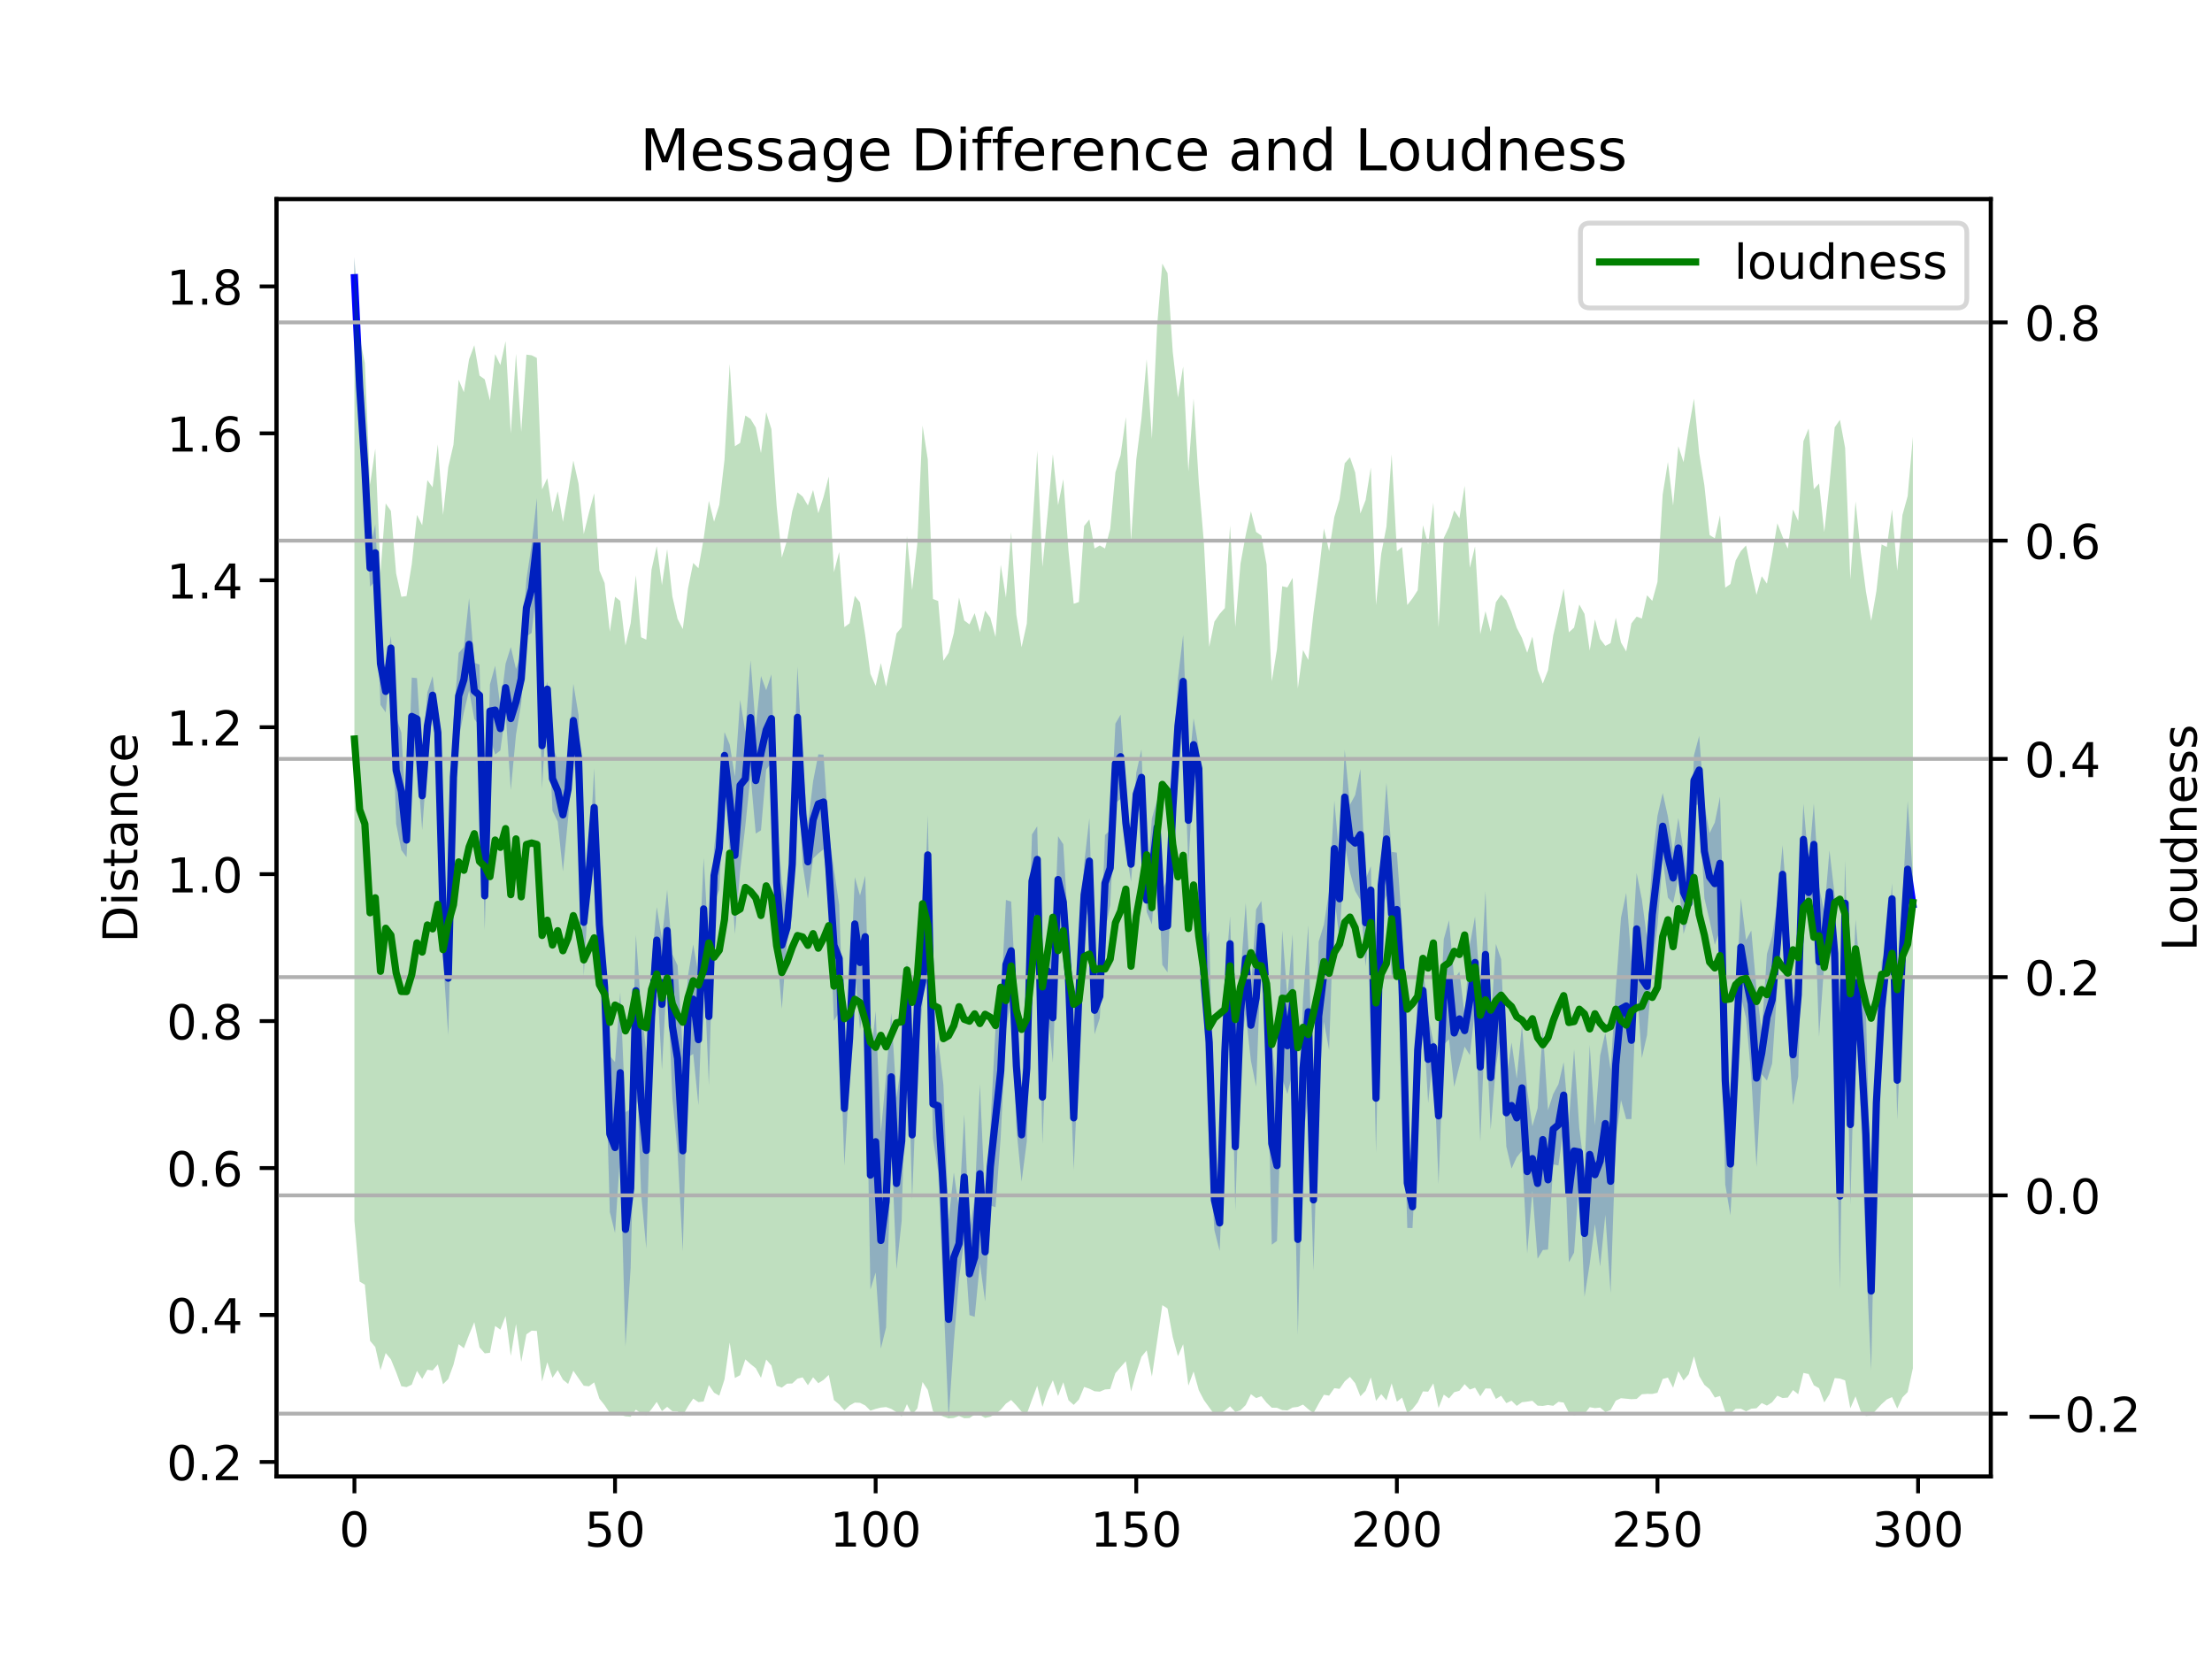 <?xml version="1.0" encoding="utf-8" standalone="no"?>
<!DOCTYPE svg PUBLIC "-//W3C//DTD SVG 1.1//EN"
  "http://www.w3.org/Graphics/SVG/1.1/DTD/svg11.dtd">
<!-- Created with matplotlib (https://matplotlib.org/) -->
<svg height="345.6pt" version="1.1" viewBox="0 0 460.8 345.6" width="460.8pt" xmlns="http://www.w3.org/2000/svg" xmlns:xlink="http://www.w3.org/1999/xlink">
 <defs>
  <style type="text/css">
*{stroke-linecap:butt;stroke-linejoin:round;}
  </style>
 </defs>
 <g id="figure_1">
  <g id="patch_1">
   <path d="M 0 345.6 
L 460.8 345.6 
L 460.8 0 
L 0 0 
z
" style="fill:#ffffff;"/>
  </g>
  <g id="axes_1">
   <g id="patch_2">
    <path d="M 57.6 307.584 
L 414.72 307.584 
L 414.72 41.472 
L 57.6 41.472 
z
" style="fill:#ffffff;"/>
   </g>
   <g id="PolyCollection_1">
    <path clip-path="url(#pd2adca0728)" d="M 73.833 53.568 
L 73.833 62.115 
L 74.919 83.741 
L 76.004 101.553 
L 77.09 122.231 
L 78.176 121.068 
L 79.262 146.848 
L 80.348 148.41 
L 81.433 137.549 
L 82.519 171.609 
L 83.605 177.085 
L 84.691 178.568 
L 85.777 157.339 
L 86.862 158.286 
L 87.948 172.928 
L 89.034 158.214 
L 90.12 148.81 
L 91.206 155.128 
L 92.291 199.843 
L 93.377 215.677 
L 94.463 173.542 
L 95.549 153.926 
L 96.635 148.394 
L 97.72 143.858 
L 98.806 149.781 
L 99.892 151.247 
L 100.978 193.802 
L 102.064 153.694 
L 103.149 157.182 
L 104.235 156.329 
L 105.321 148.237 
L 106.407 164.584 
L 107.493 153.057 
L 108.578 146.536 
L 109.664 132.57 
L 110.75 131.858 
L 111.836 122.337 
L 112.922 164.316 
L 114.007 145.14 
L 115.093 168.886 
L 116.179 171.157 
L 117.265 181.551 
L 118.351 170.512 
L 119.436 157.757 
L 120.522 167.085 
L 121.608 203.314 
L 122.694 184.445 
L 123.78 176.39 
L 124.865 196.998 
L 125.951 213.854 
L 127.037 252.485 
L 128.123 256.863 
L 129.209 240.271 
L 130.294 280.524 
L 131.38 264.122 
L 132.466 218.068 
L 133.552 248.638 
L 134.638 260.131 
L 135.723 222.875 
L 136.809 202.728 
L 137.895 222.886 
L 138.981 202.361 
L 140.067 228.764 
L 141.152 239.952 
L 142.238 260.691 
L 143.324 220.235 
L 144.41 219.556 
L 145.496 230.252 
L 146.581 200.013 
L 147.667 226.134 
L 148.753 188.189 
L 149.839 185.343 
L 150.925 162.249 
L 152.01 177.899 
L 153.096 194.593 
L 154.182 181.4 
L 155.268 172.056 
L 156.354 161.461 
L 157.439 173.648 
L 158.525 172.973 
L 159.611 160.341 
L 160.697 158.904 
L 161.783 197.129 
L 162.868 210.168 
L 163.954 196.264 
L 165.04 190.855 
L 166.126 160.023 
L 167.212 180.138 
L 168.297 187.224 
L 169.383 178.845 
L 170.469 177.796 
L 171.555 176.935 
L 172.641 187.365 
L 173.726 212.672 
L 174.812 210.862 
L 175.898 242.808 
L 176.984 224.413 
L 178.07 202.258 
L 179.155 214.461 
L 180.241 207.851 
L 181.327 268.643 
L 182.413 265.083 
L 183.499 280.945 
L 184.584 276.554 
L 185.67 237.651 
L 186.756 264.422 
L 187.842 254.242 
L 188.928 209.442 
L 190.013 249.948 
L 191.099 221.472 
L 192.185 208.94 
L 193.271 186.38 
L 194.357 237.15 
L 195.442 244.094 
L 196.528 270.067 
L 197.614 295.488 
L 198.7 279.638 
L 199.786 266.355 
L 200.871 258.267 
L 201.957 273.961 
L 203.043 274.322 
L 204.129 263.169 
L 205.215 271.116 
L 206.3 251.141 
L 207.386 251.484 
L 208.472 236.8 
L 209.558 214.425 
L 210.644 208.31 
L 211.729 234.999 
L 212.815 246.136 
L 213.901 237.761 
L 214.987 193.307 
L 216.073 185.96 
L 217.158 238.362 
L 218.244 210.447 
L 219.33 221.362 
L 220.416 192.262 
L 221.502 200.028 
L 222.587 213.115 
L 223.673 243.757 
L 224.759 219.575 
L 225.845 192.799 
L 226.931 188.316 
L 228.016 215.453 
L 229.102 212.112 
L 230.188 194.03 
L 231.274 188.627 
L 232.36 167.358 
L 233.445 166.411 
L 234.531 177.019 
L 235.617 183.654 
L 236.703 169.932 
L 237.789 167.767 
L 238.875 189.99 
L 239.96 192.59 
L 241.046 178.052 
L 242.132 200.986 
L 243.218 202.573 
L 244.304 177.282 
L 245.389 161.198 
L 246.475 151.651 
L 247.561 180.42 
L 248.647 160.643 
L 249.733 164.37 
L 250.818 211.187 
L 251.904 240.513 
L 252.99 256.29 
L 254.076 260.613 
L 255.162 233.616 
L 256.247 202.303 
L 257.333 252.203 
L 258.419 218.582 
L 259.505 211.22 
L 260.591 221 
L 261.676 226.367 
L 262.762 198.217 
L 263.848 211.169 
L 264.934 259.293 
L 266.02 258.501 
L 267.105 224.65 
L 268.191 227.922 
L 269.277 223.463 
L 270.363 278.113 
L 271.449 236.965 
L 272.534 228.813 
L 273.62 264.695 
L 274.706 227.239 
L 275.792 212.851 
L 276.878 218.746 
L 277.963 186.762 
L 279.049 195.797 
L 280.135 175.93 
L 281.221 181.691 
L 282.307 185.631 
L 283.392 187.496 
L 284.478 201.323 
L 285.564 190.407 
L 286.65 240.165 
L 287.736 189.572 
L 288.821 186.493 
L 289.907 203.328 
L 290.993 201.323 
L 292.079 217.494 
L 293.165 255.803 
L 294.25 255.827 
L 295.336 233.964 
L 296.422 211.294 
L 297.508 229.785 
L 298.594 219.213 
L 299.679 246.671 
L 300.765 217.635 
L 301.851 216.51 
L 302.937 226.425 
L 304.023 222.109 
L 305.108 218.032 
L 306.194 219.808 
L 307.28 210.091 
L 308.366 237.851 
L 309.452 212.058 
L 310.537 235.351 
L 311.623 222.199 
L 312.709 215.407 
L 313.795 238.838 
L 314.881 243.439 
L 315.966 241.075 
L 317.052 239.745 
L 318.138 261.129 
L 319.224 248.09 
L 320.31 262.211 
L 321.395 260.409 
L 322.481 260.299 
L 323.567 242.572 
L 324.653 242.786 
L 325.739 235.016 
L 326.824 262.948 
L 327.91 260.95 
L 328.996 244.956 
L 330.082 270.158 
L 331.168 263.325 
L 332.253 254.995 
L 333.339 263.854 
L 334.425 253.039 
L 335.511 269.373 
L 336.597 237.509 
L 337.682 229.162 
L 338.768 233.137 
L 339.854 233.118 
L 340.94 205.135 
L 342.026 220.427 
L 343.111 215.615 
L 344.197 201.709 
L 345.283 192.911 
L 346.369 179.045 
L 347.455 186.984 
L 348.54 188.173 
L 349.626 182.938 
L 350.712 194.583 
L 351.798 190.818 
L 352.884 167.841 
L 353.969 167.52 
L 355.055 187.118 
L 356.141 191.774 
L 357.227 196.826 
L 358.313 193.76 
L 359.398 246.758 
L 360.484 253.181 
L 361.57 231.801 
L 362.656 207.492 
L 363.742 212.107 
L 364.827 224.244 
L 365.913 243.106 
L 366.999 223.788 
L 368.085 225.101 
L 369.171 221.529 
L 370.256 205.392 
L 371.342 188.231 
L 372.428 214.301 
L 373.514 230.23 
L 374.6 224.265 
L 375.685 182.329 
L 376.771 191.956 
L 377.857 184.442 
L 378.943 215.963 
L 380.029 200.679 
L 381.114 194.498 
L 382.2 210.758 
L 383.286 268.555 
L 384.372 197.081 
L 385.458 251 
L 386.543 212.071 
L 387.629 231.644 
L 388.715 261.992 
L 389.801 285.469 
L 390.887 232.904 
L 391.972 219.928 
L 393.058 202.069 
L 394.144 190.495 
L 395.23 233.219 
L 396.316 207.978 
L 397.401 195.266 
L 398.487 194.21 
L 398.487 182.676 
L 398.487 182.676 
L 397.401 166.879 
L 396.316 187.435 
L 395.23 216.838 
L 394.144 183.985 
L 393.058 197.122 
L 391.972 200.288 
L 390.887 226.466 
L 389.801 252.42 
L 388.715 210.815 
L 387.629 203.883 
L 386.543 191.568 
L 385.458 217.536 
L 384.372 179.235 
L 383.286 229.774 
L 382.2 186.498 
L 381.114 177.167 
L 380.029 189.991 
L 378.943 184.759 
L 377.857 167.384 
L 376.771 179.879 
L 375.685 167.413 
L 374.6 190.297 
L 373.514 209.223 
L 372.428 190.489 
L 371.342 176.059 
L 370.256 187.892 
L 369.171 195.008 
L 368.085 198.732 
L 366.999 214.957 
L 365.913 206.061 
L 364.827 193.833 
L 363.742 195.839 
L 362.656 187.124 
L 361.57 209.534 
L 360.484 231.786 
L 359.398 203.398 
L 358.313 165.935 
L 357.227 171.323 
L 356.141 173.556 
L 355.055 167.589 
L 353.969 153.301 
L 352.884 157.353 
L 351.798 185.64 
L 350.712 177.226 
L 349.626 170.389 
L 348.54 177.616 
L 347.455 170.071 
L 346.369 165.196 
L 345.283 169.95 
L 344.197 179.406 
L 343.111 195.372 
L 342.026 187.338 
L 340.94 181.889 
L 339.854 200.299 
L 338.768 185.991 
L 337.682 191.181 
L 336.597 206.044 
L 335.511 222.804 
L 334.425 215.092 
L 333.339 219.883 
L 332.253 234.427 
L 331.168 217.672 
L 330.082 243.73 
L 328.996 235.024 
L 327.91 218.592 
L 326.824 233.884 
L 325.739 221.251 
L 324.653 225.85 
L 323.567 227.872 
L 322.481 231.263 
L 321.395 214.395 
L 320.31 230.847 
L 319.224 234.631 
L 318.138 226.995 
L 317.052 213.517 
L 315.966 224.681 
L 314.881 217.15 
L 313.795 224.788 
L 312.709 199.815 
L 311.623 196.632 
L 310.537 213.592 
L 309.452 185.612 
L 308.366 206.7 
L 307.28 190.901 
L 306.194 196.788 
L 305.108 211.357 
L 304.023 202.413 
L 302.937 203.946 
L 301.851 191.713 
L 300.765 195.658 
L 299.679 218.238 
L 298.594 216.953 
L 297.508 211.577 
L 296.422 201.365 
L 295.336 203.476 
L 294.25 246.949 
L 293.165 237.091 
L 292.079 192.823 
L 290.993 177.62 
L 289.907 177.465 
L 288.821 163.055 
L 287.736 179.361 
L 286.65 217.372 
L 285.564 180.444 
L 284.478 183.122 
L 283.392 160.218 
L 282.307 165.631 
L 281.221 167.627 
L 280.135 156.185 
L 279.049 178.669 
L 277.963 166.815 
L 276.878 185.658 
L 275.792 192.593 
L 274.706 196.148 
L 273.62 235.224 
L 272.534 192.746 
L 271.449 208.118 
L 270.363 238.268 
L 269.277 194.563 
L 268.191 207.775 
L 267.105 193.785 
L 266.02 227.149 
L 264.934 217.146 
L 263.848 202.829 
L 262.762 187.684 
L 261.676 189.442 
L 260.591 206.137 
L 259.505 188.091 
L 258.419 203.12 
L 257.333 225.56 
L 256.247 190.901 
L 255.162 204.53 
L 254.076 248.894 
L 252.99 243.731 
L 251.904 193.817 
L 250.818 197.226 
L 249.733 155.879 
L 248.647 149.626 
L 247.561 161.346 
L 246.475 132.246 
L 245.389 141.261 
L 244.304 160.057 
L 243.218 183.148 
L 242.132 185.37 
L 241.046 166.645 
L 239.96 170.493 
L 238.875 185.015 
L 237.789 156.108 
L 236.703 160.963 
L 235.617 176.39 
L 234.531 165.754 
L 233.445 148.863 
L 232.36 150.74 
L 231.274 172.994 
L 230.188 173.931 
L 229.102 202.995 
L 228.016 205.464 
L 226.931 170.432 
L 225.845 179.956 
L 224.759 194.257 
L 223.673 221.984 
L 222.587 194.146 
L 221.502 175.886 
L 220.416 174.187 
L 219.33 202.666 
L 218.244 194.114 
L 217.158 218.717 
L 216.073 172.115 
L 214.987 173.812 
L 213.901 207.189 
L 212.815 226.68 
L 211.729 209.107 
L 210.644 187.815 
L 209.558 187.47 
L 208.472 209.345 
L 207.386 214.16 
L 206.3 234.97 
L 205.215 250.45 
L 204.129 225.85 
L 203.043 249.529 
L 201.957 256.757 
L 200.871 232.142 
L 199.786 251.807 
L 198.7 244.249 
L 197.614 254.195 
L 196.528 225.975 
L 195.442 216.62 
L 194.357 222.788 
L 193.271 169.815 
L 192.185 200.105 
L 191.099 197.973 
L 190.013 222.893 
L 188.928 200.211 
L 187.842 221.103 
L 186.756 228.651 
L 185.67 210.998 
L 184.584 224.057 
L 183.499 235.894 
L 182.413 210.606 
L 181.327 220.946 
L 180.241 182.418 
L 179.155 186.55 
L 178.07 182.705 
L 176.984 208.123 
L 175.898 219.004 
L 174.812 188.485 
L 173.726 181.139 
L 172.641 173.375 
L 171.555 157.208 
L 170.469 157.145 
L 169.383 162.757 
L 168.297 171.838 
L 167.212 158.826 
L 166.126 138.845 
L 165.04 169.208 
L 163.954 190.267 
L 162.868 183.584 
L 161.783 170.486 
L 160.697 140.475 
L 159.611 143.801 
L 158.525 140.817 
L 157.439 151.567 
L 156.354 137.54 
L 155.268 152.448 
L 154.182 145.773 
L 153.096 161.756 
L 152.01 155.104 
L 150.925 152.503 
L 149.839 168.026 
L 148.753 176.567 
L 147.667 197.371 
L 146.581 178.678 
L 145.496 202.904 
L 144.41 196.739 
L 143.324 203.202 
L 142.238 218.782 
L 141.152 201.129 
L 140.067 198.766 
L 138.981 185.356 
L 137.895 195.537 
L 136.809 188.953 
L 135.723 200.813 
L 134.638 219.181 
L 133.552 209.871 
L 132.466 194.711 
L 131.38 231.03 
L 130.294 231.681 
L 129.209 206.656 
L 128.123 221.242 
L 127.037 219.984 
L 125.951 197.535 
L 124.865 188.211 
L 123.78 160.05 
L 122.694 179.782 
L 121.608 180.955 
L 120.522 148.909 
L 119.436 142.435 
L 118.351 158.262 
L 117.265 157.949 
L 116.179 158.285 
L 115.093 155.55 
L 114.007 141.985 
L 112.922 146.363 
L 111.836 103.755 
L 110.75 113.44 
L 109.664 120.677 
L 108.578 136.263 
L 107.493 139.361 
L 106.407 134.785 
L 105.321 138.274 
L 104.235 147.221 
L 103.149 138.678 
L 102.064 142.576 
L 100.978 179.441 
L 99.892 138.437 
L 98.806 138.091 
L 97.72 124.587 
L 96.635 134.801 
L 95.549 136.016 
L 94.463 150.205 
L 93.377 191.869 
L 92.291 180.554 
L 91.206 150.068 
L 90.12 140.843 
L 89.034 144.243 
L 87.948 158.606 
L 86.862 141.269 
L 85.777 141.144 
L 84.691 171.419 
L 83.605 152.627 
L 82.519 149.306 
L 81.433 132.466 
L 80.348 139.641 
L 79.262 129.658 
L 78.176 109.244 
L 77.09 114.4 
L 76.004 93.469 
L 74.919 77.325 
L 73.833 53.568 
z
" style="fill:#0000ff;fill-opacity:0.25;"/>
   </g>
   <g id="matplotlib.axis_1">
    <g id="xtick_1">
     <g id="line2d_1">
      <defs>
       <path d="M 0 0 
L 0 3.5 
" id="mcd21241163" style="stroke:#000000;stroke-width:0.8;"/>
      </defs>
      <g>
       <use style="stroke:#000000;stroke-width:0.8;" x="73.833" xlink:href="#mcd21241163" y="307.584"/>
      </g>
     </g>
     <g id="text_1">
      <!-- 0 -->
      <defs>
       <path d="M 31.781 66.406 
Q 24.172 66.406 20.328 58.906 
Q 16.5 51.422 16.5 36.375 
Q 16.5 21.391 20.328 13.891 
Q 24.172 6.391 31.781 6.391 
Q 39.453 6.391 43.281 13.891 
Q 47.125 21.391 47.125 36.375 
Q 47.125 51.422 43.281 58.906 
Q 39.453 66.406 31.781 66.406 
z
M 31.781 74.219 
Q 44.047 74.219 50.516 64.516 
Q 56.984 54.828 56.984 36.375 
Q 56.984 17.969 50.516 8.266 
Q 44.047 -1.422 31.781 -1.422 
Q 19.531 -1.422 13.062 8.266 
Q 6.594 17.969 6.594 36.375 
Q 6.594 54.828 13.062 64.516 
Q 19.531 74.219 31.781 74.219 
z
" id="DejaVuSans-48"/>
      </defs>
      <g transform="translate(70.651 322.182)scale(0.1 -0.1)">
       <use xlink:href="#DejaVuSans-48"/>
      </g>
     </g>
    </g>
    <g id="xtick_2">
     <g id="line2d_2">
      <g>
       <use style="stroke:#000000;stroke-width:0.8;" x="128.123" xlink:href="#mcd21241163" y="307.584"/>
      </g>
     </g>
     <g id="text_2">
      <!-- 50 -->
      <defs>
       <path d="M 10.797 72.906 
L 49.516 72.906 
L 49.516 64.594 
L 19.828 64.594 
L 19.828 46.734 
Q 21.969 47.469 24.109 47.828 
Q 26.266 48.188 28.422 48.188 
Q 40.625 48.188 47.75 41.5 
Q 54.891 34.812 54.891 23.391 
Q 54.891 11.625 47.562 5.094 
Q 40.234 -1.422 26.906 -1.422 
Q 22.312 -1.422 17.547 -0.641 
Q 12.797 0.141 7.719 1.703 
L 7.719 11.625 
Q 12.109 9.234 16.797 8.062 
Q 21.484 6.891 26.703 6.891 
Q 35.156 6.891 40.078 11.328 
Q 45.016 15.766 45.016 23.391 
Q 45.016 31 40.078 35.438 
Q 35.156 39.891 26.703 39.891 
Q 22.75 39.891 18.812 39.016 
Q 14.891 38.141 10.797 36.281 
z
" id="DejaVuSans-53"/>
      </defs>
      <g transform="translate(121.76 322.182)scale(0.1 -0.1)">
       <use xlink:href="#DejaVuSans-53"/>
       <use x="63.623" xlink:href="#DejaVuSans-48"/>
      </g>
     </g>
    </g>
    <g id="xtick_3">
     <g id="line2d_3">
      <g>
       <use style="stroke:#000000;stroke-width:0.8;" x="182.413" xlink:href="#mcd21241163" y="307.584"/>
      </g>
     </g>
     <g id="text_3">
      <!-- 100 -->
      <defs>
       <path d="M 12.406 8.297 
L 28.516 8.297 
L 28.516 63.922 
L 10.984 60.406 
L 10.984 69.391 
L 28.422 72.906 
L 38.281 72.906 
L 38.281 8.297 
L 54.391 8.297 
L 54.391 0 
L 12.406 0 
z
" id="DejaVuSans-49"/>
      </defs>
      <g transform="translate(172.869 322.182)scale(0.1 -0.1)">
       <use xlink:href="#DejaVuSans-49"/>
       <use x="63.623" xlink:href="#DejaVuSans-48"/>
       <use x="127.246" xlink:href="#DejaVuSans-48"/>
      </g>
     </g>
    </g>
    <g id="xtick_4">
     <g id="line2d_4">
      <g>
       <use style="stroke:#000000;stroke-width:0.8;" x="236.703" xlink:href="#mcd21241163" y="307.584"/>
      </g>
     </g>
     <g id="text_4">
      <!-- 150 -->
      <g transform="translate(227.159 322.182)scale(0.1 -0.1)">
       <use xlink:href="#DejaVuSans-49"/>
       <use x="63.623" xlink:href="#DejaVuSans-53"/>
       <use x="127.246" xlink:href="#DejaVuSans-48"/>
      </g>
     </g>
    </g>
    <g id="xtick_5">
     <g id="line2d_5">
      <g>
       <use style="stroke:#000000;stroke-width:0.8;" x="290.993" xlink:href="#mcd21241163" y="307.584"/>
      </g>
     </g>
     <g id="text_5">
      <!-- 200 -->
      <defs>
       <path d="M 19.188 8.297 
L 53.609 8.297 
L 53.609 0 
L 7.328 0 
L 7.328 8.297 
Q 12.938 14.109 22.625 23.891 
Q 32.328 33.688 34.812 36.531 
Q 39.547 41.844 41.422 45.531 
Q 43.312 49.219 43.312 52.781 
Q 43.312 58.594 39.234 62.25 
Q 35.156 65.922 28.609 65.922 
Q 23.969 65.922 18.812 64.312 
Q 13.672 62.703 7.812 59.422 
L 7.812 69.391 
Q 13.766 71.781 18.938 73 
Q 24.125 74.219 28.422 74.219 
Q 39.75 74.219 46.484 68.547 
Q 53.219 62.891 53.219 53.422 
Q 53.219 48.922 51.531 44.891 
Q 49.859 40.875 45.406 35.406 
Q 44.188 33.984 37.641 27.219 
Q 31.109 20.453 19.188 8.297 
z
" id="DejaVuSans-50"/>
      </defs>
      <g transform="translate(281.449 322.182)scale(0.1 -0.1)">
       <use xlink:href="#DejaVuSans-50"/>
       <use x="63.623" xlink:href="#DejaVuSans-48"/>
       <use x="127.246" xlink:href="#DejaVuSans-48"/>
      </g>
     </g>
    </g>
    <g id="xtick_6">
     <g id="line2d_6">
      <g>
       <use style="stroke:#000000;stroke-width:0.8;" x="345.283" xlink:href="#mcd21241163" y="307.584"/>
      </g>
     </g>
     <g id="text_6">
      <!-- 250 -->
      <g transform="translate(335.739 322.182)scale(0.1 -0.1)">
       <use xlink:href="#DejaVuSans-50"/>
       <use x="63.623" xlink:href="#DejaVuSans-53"/>
       <use x="127.246" xlink:href="#DejaVuSans-48"/>
      </g>
     </g>
    </g>
    <g id="xtick_7">
     <g id="line2d_7">
      <g>
       <use style="stroke:#000000;stroke-width:0.8;" x="399.573" xlink:href="#mcd21241163" y="307.584"/>
      </g>
     </g>
     <g id="text_7">
      <!-- 300 -->
      <defs>
       <path d="M 40.578 39.312 
Q 47.656 37.797 51.625 33 
Q 55.609 28.219 55.609 21.188 
Q 55.609 10.406 48.188 4.484 
Q 40.766 -1.422 27.094 -1.422 
Q 22.516 -1.422 17.656 -0.516 
Q 12.797 0.391 7.625 2.203 
L 7.625 11.719 
Q 11.719 9.328 16.594 8.109 
Q 21.484 6.891 26.812 6.891 
Q 36.078 6.891 40.938 10.547 
Q 45.797 14.203 45.797 21.188 
Q 45.797 27.641 41.281 31.266 
Q 36.766 34.906 28.719 34.906 
L 20.219 34.906 
L 20.219 43.016 
L 29.109 43.016 
Q 36.375 43.016 40.234 45.922 
Q 44.094 48.828 44.094 54.297 
Q 44.094 59.906 40.109 62.906 
Q 36.141 65.922 28.719 65.922 
Q 24.656 65.922 20.016 65.031 
Q 15.375 64.156 9.812 62.312 
L 9.812 71.094 
Q 15.438 72.656 20.344 73.438 
Q 25.25 74.219 29.594 74.219 
Q 40.828 74.219 47.359 69.109 
Q 53.906 64.016 53.906 55.328 
Q 53.906 49.266 50.438 45.094 
Q 46.969 40.922 40.578 39.312 
z
" id="DejaVuSans-51"/>
      </defs>
      <g transform="translate(390.029 322.182)scale(0.1 -0.1)">
       <use xlink:href="#DejaVuSans-51"/>
       <use x="63.623" xlink:href="#DejaVuSans-48"/>
       <use x="127.246" xlink:href="#DejaVuSans-48"/>
      </g>
     </g>
    </g>
   </g>
   <g id="matplotlib.axis_2">
    <g id="ytick_1">
     <g id="line2d_8">
      <defs>
       <path d="M 0 0 
L -3.5 0 
" id="mf53fc22a7e" style="stroke:#000000;stroke-width:0.8;"/>
      </defs>
      <g>
       <use style="stroke:#000000;stroke-width:0.8;" x="57.6" xlink:href="#mf53fc22a7e" y="304.548"/>
      </g>
     </g>
     <g id="text_8">
      <!-- 0.2 -->
      <defs>
       <path d="M 10.688 12.406 
L 21 12.406 
L 21 0 
L 10.688 0 
z
" id="DejaVuSans-46"/>
      </defs>
      <g transform="translate(34.697 308.347)scale(0.1 -0.1)">
       <use xlink:href="#DejaVuSans-48"/>
       <use x="63.623" xlink:href="#DejaVuSans-46"/>
       <use x="95.41" xlink:href="#DejaVuSans-50"/>
      </g>
     </g>
    </g>
    <g id="ytick_2">
     <g id="line2d_9">
      <g>
       <use style="stroke:#000000;stroke-width:0.8;" x="57.6" xlink:href="#mf53fc22a7e" y="273.937"/>
      </g>
     </g>
     <g id="text_9">
      <!-- 0.4 -->
      <defs>
       <path d="M 37.797 64.312 
L 12.891 25.391 
L 37.797 25.391 
z
M 35.203 72.906 
L 47.609 72.906 
L 47.609 25.391 
L 58.016 25.391 
L 58.016 17.188 
L 47.609 17.188 
L 47.609 0 
L 37.797 0 
L 37.797 17.188 
L 4.891 17.188 
L 4.891 26.703 
z
" id="DejaVuSans-52"/>
      </defs>
      <g transform="translate(34.697 277.736)scale(0.1 -0.1)">
       <use xlink:href="#DejaVuSans-48"/>
       <use x="63.623" xlink:href="#DejaVuSans-46"/>
       <use x="95.41" xlink:href="#DejaVuSans-52"/>
      </g>
     </g>
    </g>
    <g id="ytick_3">
     <g id="line2d_10">
      <g>
       <use style="stroke:#000000;stroke-width:0.8;" x="57.6" xlink:href="#mf53fc22a7e" y="243.326"/>
      </g>
     </g>
     <g id="text_10">
      <!-- 0.6 -->
      <defs>
       <path d="M 33.016 40.375 
Q 26.375 40.375 22.484 35.828 
Q 18.609 31.297 18.609 23.391 
Q 18.609 15.531 22.484 10.953 
Q 26.375 6.391 33.016 6.391 
Q 39.656 6.391 43.531 10.953 
Q 47.406 15.531 47.406 23.391 
Q 47.406 31.297 43.531 35.828 
Q 39.656 40.375 33.016 40.375 
z
M 52.594 71.297 
L 52.594 62.312 
Q 48.875 64.062 45.094 64.984 
Q 41.312 65.922 37.594 65.922 
Q 27.828 65.922 22.672 59.328 
Q 17.531 52.734 16.797 39.406 
Q 19.672 43.656 24.016 45.922 
Q 28.375 48.188 33.594 48.188 
Q 44.578 48.188 50.953 41.516 
Q 57.328 34.859 57.328 23.391 
Q 57.328 12.156 50.688 5.359 
Q 44.047 -1.422 33.016 -1.422 
Q 20.359 -1.422 13.672 8.266 
Q 6.984 17.969 6.984 36.375 
Q 6.984 53.656 15.188 63.938 
Q 23.391 74.219 37.203 74.219 
Q 40.922 74.219 44.703 73.484 
Q 48.484 72.75 52.594 71.297 
z
" id="DejaVuSans-54"/>
      </defs>
      <g transform="translate(34.697 247.125)scale(0.1 -0.1)">
       <use xlink:href="#DejaVuSans-48"/>
       <use x="63.623" xlink:href="#DejaVuSans-46"/>
       <use x="95.41" xlink:href="#DejaVuSans-54"/>
      </g>
     </g>
    </g>
    <g id="ytick_4">
     <g id="line2d_11">
      <g>
       <use style="stroke:#000000;stroke-width:0.8;" x="57.6" xlink:href="#mf53fc22a7e" y="212.715"/>
      </g>
     </g>
     <g id="text_11">
      <!-- 0.8 -->
      <defs>
       <path d="M 31.781 34.625 
Q 24.75 34.625 20.719 30.859 
Q 16.703 27.094 16.703 20.516 
Q 16.703 13.922 20.719 10.156 
Q 24.75 6.391 31.781 6.391 
Q 38.812 6.391 42.859 10.172 
Q 46.922 13.969 46.922 20.516 
Q 46.922 27.094 42.891 30.859 
Q 38.875 34.625 31.781 34.625 
z
M 21.922 38.812 
Q 15.578 40.375 12.031 44.719 
Q 8.5 49.078 8.5 55.328 
Q 8.5 64.062 14.719 69.141 
Q 20.953 74.219 31.781 74.219 
Q 42.672 74.219 48.875 69.141 
Q 55.078 64.062 55.078 55.328 
Q 55.078 49.078 51.531 44.719 
Q 48 40.375 41.703 38.812 
Q 48.828 37.156 52.797 32.312 
Q 56.781 27.484 56.781 20.516 
Q 56.781 9.906 50.312 4.234 
Q 43.844 -1.422 31.781 -1.422 
Q 19.734 -1.422 13.25 4.234 
Q 6.781 9.906 6.781 20.516 
Q 6.781 27.484 10.781 32.312 
Q 14.797 37.156 21.922 38.812 
z
M 18.312 54.391 
Q 18.312 48.734 21.844 45.562 
Q 25.391 42.391 31.781 42.391 
Q 38.141 42.391 41.719 45.562 
Q 45.312 48.734 45.312 54.391 
Q 45.312 60.062 41.719 63.234 
Q 38.141 66.406 31.781 66.406 
Q 25.391 66.406 21.844 63.234 
Q 18.312 60.062 18.312 54.391 
z
" id="DejaVuSans-56"/>
      </defs>
      <g transform="translate(34.697 216.514)scale(0.1 -0.1)">
       <use xlink:href="#DejaVuSans-48"/>
       <use x="63.623" xlink:href="#DejaVuSans-46"/>
       <use x="95.41" xlink:href="#DejaVuSans-56"/>
      </g>
     </g>
    </g>
    <g id="ytick_5">
     <g id="line2d_12">
      <g>
       <use style="stroke:#000000;stroke-width:0.8;" x="57.6" xlink:href="#mf53fc22a7e" y="182.104"/>
      </g>
     </g>
     <g id="text_12">
      <!-- 1.0 -->
      <g transform="translate(34.697 185.903)scale(0.1 -0.1)">
       <use xlink:href="#DejaVuSans-49"/>
       <use x="63.623" xlink:href="#DejaVuSans-46"/>
       <use x="95.41" xlink:href="#DejaVuSans-48"/>
      </g>
     </g>
    </g>
    <g id="ytick_6">
     <g id="line2d_13">
      <g>
       <use style="stroke:#000000;stroke-width:0.8;" x="57.6" xlink:href="#mf53fc22a7e" y="151.493"/>
      </g>
     </g>
     <g id="text_13">
      <!-- 1.2 -->
      <g transform="translate(34.697 155.292)scale(0.1 -0.1)">
       <use xlink:href="#DejaVuSans-49"/>
       <use x="63.623" xlink:href="#DejaVuSans-46"/>
       <use x="95.41" xlink:href="#DejaVuSans-50"/>
      </g>
     </g>
    </g>
    <g id="ytick_7">
     <g id="line2d_14">
      <g>
       <use style="stroke:#000000;stroke-width:0.8;" x="57.6" xlink:href="#mf53fc22a7e" y="120.882"/>
      </g>
     </g>
     <g id="text_14">
      <!-- 1.4 -->
      <g transform="translate(34.697 124.681)scale(0.1 -0.1)">
       <use xlink:href="#DejaVuSans-49"/>
       <use x="63.623" xlink:href="#DejaVuSans-46"/>
       <use x="95.41" xlink:href="#DejaVuSans-52"/>
      </g>
     </g>
    </g>
    <g id="ytick_8">
     <g id="line2d_15">
      <g>
       <use style="stroke:#000000;stroke-width:0.8;" x="57.6" xlink:href="#mf53fc22a7e" y="90.27"/>
      </g>
     </g>
     <g id="text_15">
      <!-- 1.6 -->
      <g transform="translate(34.697 94.07)scale(0.1 -0.1)">
       <use xlink:href="#DejaVuSans-49"/>
       <use x="63.623" xlink:href="#DejaVuSans-46"/>
       <use x="95.41" xlink:href="#DejaVuSans-54"/>
      </g>
     </g>
    </g>
    <g id="ytick_9">
     <g id="line2d_16">
      <g>
       <use style="stroke:#000000;stroke-width:0.8;" x="57.6" xlink:href="#mf53fc22a7e" y="59.659"/>
      </g>
     </g>
     <g id="text_16">
      <!-- 1.8 -->
      <g transform="translate(34.697 63.459)scale(0.1 -0.1)">
       <use xlink:href="#DejaVuSans-49"/>
       <use x="63.623" xlink:href="#DejaVuSans-46"/>
       <use x="95.41" xlink:href="#DejaVuSans-56"/>
      </g>
     </g>
    </g>
    <g id="text_17">
     <!-- Distance -->
     <defs>
      <path d="M 19.672 64.797 
L 19.672 8.109 
L 31.594 8.109 
Q 46.688 8.109 53.688 14.938 
Q 60.688 21.781 60.688 36.531 
Q 60.688 51.172 53.688 57.984 
Q 46.688 64.797 31.594 64.797 
z
M 9.812 72.906 
L 30.078 72.906 
Q 51.266 72.906 61.172 64.094 
Q 71.094 55.281 71.094 36.531 
Q 71.094 17.672 61.125 8.828 
Q 51.172 0 30.078 0 
L 9.812 0 
z
" id="DejaVuSans-68"/>
      <path d="M 9.422 54.688 
L 18.406 54.688 
L 18.406 0 
L 9.422 0 
z
M 9.422 75.984 
L 18.406 75.984 
L 18.406 64.594 
L 9.422 64.594 
z
" id="DejaVuSans-105"/>
      <path d="M 44.281 53.078 
L 44.281 44.578 
Q 40.484 46.531 36.375 47.5 
Q 32.281 48.484 27.875 48.484 
Q 21.188 48.484 17.844 46.438 
Q 14.5 44.391 14.5 40.281 
Q 14.5 37.156 16.891 35.375 
Q 19.281 33.594 26.516 31.984 
L 29.594 31.297 
Q 39.156 29.25 43.188 25.516 
Q 47.219 21.781 47.219 15.094 
Q 47.219 7.469 41.188 3.016 
Q 35.156 -1.422 24.609 -1.422 
Q 20.219 -1.422 15.453 -0.562 
Q 10.688 0.297 5.422 2 
L 5.422 11.281 
Q 10.406 8.688 15.234 7.391 
Q 20.062 6.109 24.812 6.109 
Q 31.156 6.109 34.562 8.281 
Q 37.984 10.453 37.984 14.406 
Q 37.984 18.062 35.516 20.016 
Q 33.062 21.969 24.703 23.781 
L 21.578 24.516 
Q 13.234 26.266 9.516 29.906 
Q 5.812 33.547 5.812 39.891 
Q 5.812 47.609 11.281 51.797 
Q 16.75 56 26.812 56 
Q 31.781 56 36.172 55.266 
Q 40.578 54.547 44.281 53.078 
z
" id="DejaVuSans-115"/>
      <path d="M 18.312 70.219 
L 18.312 54.688 
L 36.812 54.688 
L 36.812 47.703 
L 18.312 47.703 
L 18.312 18.016 
Q 18.312 11.328 20.141 9.422 
Q 21.969 7.516 27.594 7.516 
L 36.812 7.516 
L 36.812 0 
L 27.594 0 
Q 17.188 0 13.234 3.875 
Q 9.281 7.766 9.281 18.016 
L 9.281 47.703 
L 2.688 47.703 
L 2.688 54.688 
L 9.281 54.688 
L 9.281 70.219 
z
" id="DejaVuSans-116"/>
      <path d="M 34.281 27.484 
Q 23.391 27.484 19.188 25 
Q 14.984 22.516 14.984 16.5 
Q 14.984 11.719 18.141 8.906 
Q 21.297 6.109 26.703 6.109 
Q 34.188 6.109 38.703 11.406 
Q 43.219 16.703 43.219 25.484 
L 43.219 27.484 
z
M 52.203 31.203 
L 52.203 0 
L 43.219 0 
L 43.219 8.297 
Q 40.141 3.328 35.547 0.953 
Q 30.953 -1.422 24.312 -1.422 
Q 15.922 -1.422 10.953 3.297 
Q 6 8.016 6 15.922 
Q 6 25.141 12.172 29.828 
Q 18.359 34.516 30.609 34.516 
L 43.219 34.516 
L 43.219 35.406 
Q 43.219 41.609 39.141 45 
Q 35.062 48.391 27.688 48.391 
Q 23 48.391 18.547 47.266 
Q 14.109 46.141 10.016 43.891 
L 10.016 52.203 
Q 14.938 54.109 19.578 55.047 
Q 24.219 56 28.609 56 
Q 40.484 56 46.344 49.844 
Q 52.203 43.703 52.203 31.203 
z
" id="DejaVuSans-97"/>
      <path d="M 54.891 33.016 
L 54.891 0 
L 45.906 0 
L 45.906 32.719 
Q 45.906 40.484 42.875 44.328 
Q 39.844 48.188 33.797 48.188 
Q 26.516 48.188 22.312 43.547 
Q 18.109 38.922 18.109 30.906 
L 18.109 0 
L 9.078 0 
L 9.078 54.688 
L 18.109 54.688 
L 18.109 46.188 
Q 21.344 51.125 25.703 53.562 
Q 30.078 56 35.797 56 
Q 45.219 56 50.047 50.172 
Q 54.891 44.344 54.891 33.016 
z
" id="DejaVuSans-110"/>
      <path d="M 48.781 52.594 
L 48.781 44.188 
Q 44.969 46.297 41.141 47.344 
Q 37.312 48.391 33.406 48.391 
Q 24.656 48.391 19.812 42.844 
Q 14.984 37.312 14.984 27.297 
Q 14.984 17.281 19.812 11.734 
Q 24.656 6.203 33.406 6.203 
Q 37.312 6.203 41.141 7.25 
Q 44.969 8.297 48.781 10.406 
L 48.781 2.094 
Q 45.016 0.344 40.984 -0.531 
Q 36.969 -1.422 32.422 -1.422 
Q 20.062 -1.422 12.781 6.344 
Q 5.516 14.109 5.516 27.297 
Q 5.516 40.672 12.859 48.328 
Q 20.219 56 33.016 56 
Q 37.156 56 41.109 55.141 
Q 45.062 54.297 48.781 52.594 
z
" id="DejaVuSans-99"/>
      <path d="M 56.203 29.594 
L 56.203 25.203 
L 14.891 25.203 
Q 15.484 15.922 20.484 11.062 
Q 25.484 6.203 34.422 6.203 
Q 39.594 6.203 44.453 7.469 
Q 49.312 8.734 54.109 11.281 
L 54.109 2.781 
Q 49.266 0.734 44.188 -0.344 
Q 39.109 -1.422 33.891 -1.422 
Q 20.797 -1.422 13.156 6.188 
Q 5.516 13.812 5.516 26.812 
Q 5.516 40.234 12.766 48.109 
Q 20.016 56 32.328 56 
Q 43.359 56 49.781 48.891 
Q 56.203 41.797 56.203 29.594 
z
M 47.219 32.234 
Q 47.125 39.594 43.094 43.984 
Q 39.062 48.391 32.422 48.391 
Q 24.906 48.391 20.391 44.141 
Q 15.875 39.891 15.188 32.172 
z
" id="DejaVuSans-101"/>
     </defs>
     <g transform="translate(28.617 196.391)rotate(-90)scale(0.1 -0.1)">
      <use xlink:href="#DejaVuSans-68"/>
      <use x="77.002" xlink:href="#DejaVuSans-105"/>
      <use x="104.785" xlink:href="#DejaVuSans-115"/>
      <use x="156.885" xlink:href="#DejaVuSans-116"/>
      <use x="196.094" xlink:href="#DejaVuSans-97"/>
      <use x="257.373" xlink:href="#DejaVuSans-110"/>
      <use x="320.752" xlink:href="#DejaVuSans-99"/>
      <use x="375.732" xlink:href="#DejaVuSans-101"/>
     </g>
    </g>
   </g>
   <g id="line2d_17">
    <path clip-path="url(#pd2adca0728)" d="M 73.833 57.842 
L 74.919 80.533 
L 76.004 97.511 
L 77.09 118.316 
L 78.176 115.156 
L 79.262 138.253 
L 80.348 144.025 
L 81.433 135.007 
L 82.519 160.457 
L 83.605 164.856 
L 84.691 174.993 
L 85.777 149.242 
L 86.862 149.778 
L 87.948 165.767 
L 89.034 151.228 
L 90.12 144.827 
L 91.206 152.598 
L 92.291 190.198 
L 93.377 203.773 
L 94.463 161.873 
L 95.549 144.971 
L 96.635 141.597 
L 97.72 134.223 
L 98.806 143.936 
L 99.892 144.842 
L 100.978 186.622 
L 102.064 148.135 
L 103.149 147.93 
L 104.235 151.775 
L 105.321 143.256 
L 106.407 149.685 
L 107.493 146.209 
L 108.578 141.4 
L 109.664 126.624 
L 110.75 122.649 
L 111.836 113.046 
L 112.922 155.34 
L 114.007 143.563 
L 115.093 162.218 
L 116.179 164.721 
L 117.265 169.75 
L 118.351 164.387 
L 119.436 150.096 
L 120.522 157.997 
L 121.608 192.135 
L 122.694 182.114 
L 123.78 168.22 
L 124.865 192.605 
L 125.951 205.694 
L 127.037 236.234 
L 128.123 239.053 
L 129.209 223.463 
L 130.294 256.102 
L 131.38 247.576 
L 132.466 206.389 
L 133.552 229.255 
L 134.638 239.656 
L 135.723 211.844 
L 136.809 195.84 
L 137.895 209.211 
L 138.981 193.858 
L 140.067 213.765 
L 141.152 220.54 
L 142.238 239.736 
L 143.324 211.718 
L 144.41 208.147 
L 145.496 216.578 
L 146.581 189.346 
L 147.667 211.753 
L 148.753 182.378 
L 149.839 176.684 
L 150.925 157.376 
L 152.01 166.501 
L 153.096 178.175 
L 154.182 163.586 
L 155.268 162.252 
L 156.354 149.501 
L 157.439 162.607 
L 158.525 156.895 
L 159.611 152.071 
L 160.697 149.689 
L 161.783 183.807 
L 162.868 196.876 
L 163.954 193.265 
L 165.04 180.031 
L 166.126 149.434 
L 167.212 169.482 
L 168.297 179.531 
L 169.383 170.801 
L 170.469 167.471 
L 171.555 167.071 
L 172.641 180.37 
L 173.726 196.906 
L 174.812 199.673 
L 175.898 230.906 
L 176.984 216.268 
L 178.07 192.481 
L 179.155 200.505 
L 180.241 195.135 
L 181.327 244.795 
L 182.413 237.844 
L 183.499 258.419 
L 184.584 250.305 
L 185.67 224.324 
L 186.756 246.536 
L 187.842 237.673 
L 188.928 204.826 
L 190.013 236.42 
L 191.099 209.723 
L 192.185 204.522 
L 193.271 178.098 
L 194.357 229.969 
L 195.442 230.357 
L 196.528 248.021 
L 197.614 274.842 
L 198.7 261.943 
L 199.786 259.081 
L 200.871 245.205 
L 201.957 265.359 
L 203.043 261.925 
L 204.129 244.51 
L 205.215 260.783 
L 206.3 243.056 
L 208.472 223.072 
L 209.558 200.947 
L 210.644 198.062 
L 211.729 222.053 
L 212.815 236.408 
L 213.901 222.475 
L 214.987 183.56 
L 216.073 179.038 
L 217.158 228.539 
L 218.244 202.28 
L 219.33 212.014 
L 220.416 183.224 
L 221.502 187.957 
L 222.587 203.631 
L 223.673 232.87 
L 224.759 206.916 
L 225.845 186.378 
L 226.931 179.374 
L 228.016 210.458 
L 229.102 207.553 
L 230.188 183.981 
L 231.274 180.81 
L 232.36 159.049 
L 233.445 157.637 
L 234.531 171.386 
L 235.617 180.022 
L 236.703 165.448 
L 237.789 161.937 
L 238.875 187.502 
L 239.96 181.542 
L 241.046 172.348 
L 242.132 193.178 
L 243.218 192.86 
L 244.304 168.669 
L 245.389 151.229 
L 246.475 141.949 
L 247.561 170.883 
L 248.647 155.135 
L 249.733 160.124 
L 250.818 204.207 
L 251.904 217.165 
L 252.99 250.01 
L 254.076 254.753 
L 255.162 219.073 
L 256.247 196.602 
L 257.333 238.882 
L 258.419 210.851 
L 259.505 199.656 
L 260.591 213.568 
L 261.676 207.904 
L 262.762 192.951 
L 263.848 206.999 
L 264.934 238.219 
L 266.02 242.825 
L 267.105 209.217 
L 268.191 217.848 
L 269.277 209.013 
L 270.363 258.19 
L 271.449 222.541 
L 272.534 210.78 
L 273.62 249.959 
L 274.706 211.694 
L 275.792 202.722 
L 276.878 202.202 
L 277.963 176.789 
L 279.049 187.233 
L 280.135 166.058 
L 281.221 174.659 
L 282.307 175.631 
L 283.392 173.857 
L 284.478 192.222 
L 285.564 185.425 
L 286.65 228.768 
L 287.736 184.467 
L 288.821 174.774 
L 289.907 190.397 
L 290.993 189.471 
L 292.079 205.158 
L 293.165 246.447 
L 294.25 251.388 
L 295.336 218.72 
L 296.422 206.329 
L 297.508 220.681 
L 298.594 218.083 
L 299.679 232.454 
L 300.765 206.647 
L 301.851 204.111 
L 302.937 215.186 
L 304.023 212.261 
L 305.108 214.694 
L 306.194 208.298 
L 307.28 200.496 
L 308.366 222.275 
L 309.452 198.835 
L 310.537 224.472 
L 311.623 209.415 
L 312.709 207.611 
L 313.795 231.813 
L 314.881 230.294 
L 315.966 232.878 
L 317.052 226.631 
L 318.138 244.062 
L 319.224 241.36 
L 320.31 246.529 
L 321.395 237.402 
L 322.481 245.781 
L 323.567 235.222 
L 324.653 234.318 
L 325.739 228.134 
L 326.824 248.416 
L 327.91 239.771 
L 328.996 239.99 
L 330.082 256.944 
L 331.168 240.498 
L 332.253 244.711 
L 333.339 241.868 
L 334.425 234.065 
L 335.511 246.088 
L 336.597 221.777 
L 337.682 210.172 
L 338.768 209.564 
L 339.854 216.709 
L 340.94 193.512 
L 342.026 203.882 
L 343.111 205.494 
L 344.197 190.558 
L 346.369 172.121 
L 347.455 178.527 
L 348.54 182.894 
L 349.626 176.663 
L 350.712 185.904 
L 351.798 188.229 
L 352.884 162.597 
L 353.969 160.41 
L 355.055 177.354 
L 356.141 182.665 
L 357.227 184.075 
L 358.313 179.847 
L 359.398 225.078 
L 360.484 242.483 
L 362.656 197.308 
L 363.742 203.973 
L 364.827 209.039 
L 365.913 224.584 
L 366.999 219.373 
L 368.085 211.917 
L 369.171 208.269 
L 370.256 196.642 
L 371.342 182.145 
L 372.428 202.395 
L 373.514 219.727 
L 374.6 207.281 
L 375.685 174.871 
L 376.771 185.918 
L 377.857 175.913 
L 378.943 200.361 
L 380.029 195.335 
L 381.114 185.832 
L 382.2 198.628 
L 383.286 249.164 
L 384.372 188.158 
L 385.458 234.268 
L 386.543 201.82 
L 387.629 217.764 
L 388.715 236.403 
L 389.801 268.944 
L 390.887 229.685 
L 391.972 210.108 
L 393.058 199.596 
L 394.144 187.24 
L 395.23 225.029 
L 396.316 197.706 
L 397.401 181.072 
L 398.487 188.443 
L 398.487 188.443 
" style="fill:none;stroke:#0000ff;stroke-linecap:square;stroke-width:1.5;"/>
   </g>
   <g id="patch_3">
    <path d="M 57.6 307.584 
L 57.6 41.472 
" style="fill:none;stroke:#000000;stroke-linecap:square;stroke-linejoin:miter;stroke-width:0.8;"/>
   </g>
   <g id="patch_4">
    <path d="M 414.72 307.584 
L 414.72 41.472 
" style="fill:none;stroke:#000000;stroke-linecap:square;stroke-linejoin:miter;stroke-width:0.8;"/>
   </g>
   <g id="patch_5">
    <path d="M 57.6 307.584 
L 414.72 307.584 
" style="fill:none;stroke:#000000;stroke-linecap:square;stroke-linejoin:miter;stroke-width:0.8;"/>
   </g>
   <g id="patch_6">
    <path d="M 57.6 41.472 
L 414.72 41.472 
" style="fill:none;stroke:#000000;stroke-linecap:square;stroke-linejoin:miter;stroke-width:0.8;"/>
   </g>
  </g>
  <g id="axes_2">
   <g id="PolyCollection_2">
    <path clip-path="url(#pd2adca0728)" d="M 73.833 53.568 
L 73.833 254.34 
L 74.919 266.976 
L 76.004 267.622 
L 77.09 279.317 
L 78.176 280.61 
L 79.262 285.428 
L 80.348 281.854 
L 81.433 283.184 
L 82.519 285.833 
L 83.605 288.772 
L 84.691 288.961 
L 85.777 288.447 
L 86.862 285.58 
L 87.948 287.254 
L 89.034 285.344 
L 90.12 285.49 
L 91.206 284.236 
L 92.291 288.371 
L 93.377 287.281 
L 94.463 284.313 
L 95.549 279.998 
L 96.635 280.87 
L 97.72 278.052 
L 98.806 275.429 
L 99.892 280.676 
L 100.978 281.93 
L 102.064 281.813 
L 103.149 276.216 
L 104.235 276.992 
L 105.321 274.157 
L 106.407 282.454 
L 107.493 275.816 
L 108.578 283.714 
L 109.664 277.959 
L 110.75 277.206 
L 111.836 277.252 
L 112.922 287.792 
L 114.007 283.777 
L 115.093 287.024 
L 116.179 285.412 
L 117.265 287.409 
L 118.351 288.298 
L 119.436 285.541 
L 120.522 287.118 
L 121.608 288.675 
L 122.694 288.791 
L 123.78 287.971 
L 124.865 291.375 
L 125.951 292.726 
L 127.037 294.365 
L 128.123 294.428 
L 129.209 294.735 
L 130.294 295.037 
L 131.38 295.134 
L 132.466 293.651 
L 133.552 294.445 
L 134.638 294.9 
L 135.723 293.547 
L 136.809 292.036 
L 137.895 293.964 
L 138.981 293.069 
L 140.067 293.992 
L 141.152 294.038 
L 142.238 294.866 
L 143.324 292.961 
L 144.41 291.355 
L 145.496 292.092 
L 146.581 291.949 
L 147.667 288.524 
L 148.753 290.119 
L 149.839 290.737 
L 150.925 287.36 
L 152.01 279.671 
L 153.096 287.062 
L 154.182 286.472 
L 155.268 283.179 
L 156.354 284.16 
L 157.439 285.024 
L 158.525 287.025 
L 159.611 283.211 
L 160.697 284.456 
L 161.783 288.665 
L 162.868 289.072 
L 163.954 288.241 
L 165.04 288.205 
L 166.126 287.197 
L 167.212 286.933 
L 168.297 288.568 
L 169.383 286.908 
L 170.469 288.145 
L 171.555 287.462 
L 172.641 286.414 
L 173.726 291.65 
L 174.812 292.574 
L 175.898 293.796 
L 176.984 292.793 
L 178.07 292.187 
L 179.155 292.234 
L 180.241 292.781 
L 181.327 293.866 
L 182.413 293.495 
L 183.499 293.228 
L 184.584 293.118 
L 185.67 293.503 
L 186.756 294.182 
L 187.842 295.082 
L 188.928 292.511 
L 190.013 294.703 
L 191.099 293.397 
L 192.185 287.89 
L 193.271 289.551 
L 194.357 294.003 
L 195.442 294.652 
L 196.528 295.092 
L 197.614 295.488 
L 198.7 295.39 
L 199.786 294.969 
L 200.871 295.441 
L 201.957 295.403 
L 203.043 294.681 
L 204.129 294.77 
L 205.215 295.376 
L 206.3 295.133 
L 207.386 294.582 
L 208.472 293.665 
L 209.558 292.397 
L 210.644 291.647 
L 211.729 292.781 
L 212.815 294.075 
L 213.901 294.556 
L 214.987 291.572 
L 216.073 288.684 
L 217.158 293.075 
L 218.244 289.833 
L 219.33 287.543 
L 220.416 290.822 
L 221.502 287.946 
L 222.587 291.695 
L 223.673 292.667 
L 224.759 291.546 
L 225.845 288.924 
L 226.931 289.292 
L 228.016 289.82 
L 229.102 289.909 
L 230.188 289.447 
L 231.274 289.368 
L 232.36 286.059 
L 233.445 284.792 
L 234.531 283.559 
L 235.617 289.879 
L 236.703 285.988 
L 237.789 282.645 
L 238.875 281.305 
L 239.96 286.772 
L 241.046 279.403 
L 242.132 271.884 
L 243.218 272.582 
L 244.304 278.514 
L 245.389 282.514 
L 246.475 280.021 
L 247.561 288.651 
L 248.647 285.688 
L 249.733 289.614 
L 250.818 291.69 
L 251.904 293.197 
L 252.99 294.693 
L 254.076 294.56 
L 255.162 293.875 
L 256.247 292.954 
L 257.333 294.149 
L 258.419 293.783 
L 259.505 292.698 
L 260.591 290.433 
L 261.676 291.254 
L 262.762 290.849 
L 263.848 292.215 
L 264.934 293.251 
L 266.02 293.269 
L 267.105 293.746 
L 268.191 293.819 
L 269.277 293.209 
L 270.363 293.085 
L 271.449 292.598 
L 272.534 293.554 
L 273.62 294.395 
L 274.706 292.404 
L 275.792 290.555 
L 276.878 290.735 
L 277.963 289.18 
L 279.049 289.328 
L 280.135 287.76 
L 281.221 286.826 
L 282.307 288.14 
L 283.392 290.874 
L 284.478 289.731 
L 285.564 286.942 
L 286.65 291.83 
L 287.736 290.421 
L 288.821 291.723 
L 289.907 288.165 
L 290.993 291.998 
L 292.079 291.141 
L 293.165 294.399 
L 294.25 293.532 
L 295.336 292.148 
L 296.422 289.854 
L 297.508 289.915 
L 298.594 288.179 
L 299.679 293.31 
L 300.765 290.519 
L 301.851 291.322 
L 302.937 290.027 
L 304.023 289.724 
L 305.108 288.343 
L 306.194 289.468 
L 307.28 289.081 
L 308.366 290.878 
L 309.452 289.241 
L 310.537 289.272 
L 311.623 291.429 
L 312.709 290.752 
L 313.795 292.297 
L 314.881 291.794 
L 315.966 292.869 
L 317.052 292.109 
L 318.138 291.978 
L 319.224 291.816 
L 320.31 292.822 
L 321.395 292.88 
L 322.481 292.687 
L 323.567 292.856 
L 324.653 292.021 
L 325.739 292.179 
L 326.824 294.3 
L 327.91 294.88 
L 328.996 294.55 
L 330.082 294.545 
L 331.168 293.14 
L 332.253 293.336 
L 333.339 293.223 
L 334.425 294.166 
L 335.511 293.74 
L 336.597 291.781 
L 337.682 291.269 
L 338.768 291.374 
L 339.854 291.478 
L 340.94 291.422 
L 342.026 290.446 
L 343.111 290.368 
L 344.197 290.381 
L 345.283 290.136 
L 346.369 287.267 
L 347.455 286.977 
L 348.54 289.096 
L 349.626 285.651 
L 350.712 287.582 
L 351.798 286.275 
L 352.884 282.556 
L 353.969 286.634 
L 355.055 288.49 
L 356.141 289.382 
L 357.227 291.133 
L 358.313 290.814 
L 359.398 294.082 
L 360.484 294.491 
L 361.57 293.48 
L 362.656 293.457 
L 363.742 294.009 
L 364.827 293.452 
L 365.913 293.364 
L 366.999 292.279 
L 368.085 292.81 
L 369.171 292.112 
L 370.256 290.743 
L 371.342 291.24 
L 372.428 291.139 
L 373.514 289.573 
L 374.6 290.435 
L 375.685 286.006 
L 376.771 286.233 
L 377.857 288.577 
L 378.943 289.184 
L 380.029 292.156 
L 381.114 290.442 
L 382.2 287.08 
L 383.286 287.178 
L 384.372 287.569 
L 385.458 293.369 
L 386.543 290.878 
L 387.629 294.025 
L 388.715 294.965 
L 389.801 294.88 
L 390.887 293.669 
L 391.972 292.506 
L 393.058 291.532 
L 394.144 291.038 
L 395.23 293.432 
L 396.316 291.105 
L 397.401 289.987 
L 398.487 285.028 
L 398.487 91.007 
L 398.487 91.007 
L 397.401 103.357 
L 396.316 107.282 
L 395.23 118.897 
L 394.144 106.137 
L 393.058 113.941 
L 391.972 113.412 
L 390.887 123.135 
L 389.801 129.352 
L 388.715 123.269 
L 387.629 115.024 
L 386.543 104.435 
L 385.458 120.687 
L 384.372 93.303 
L 383.286 87.455 
L 382.2 89.031 
L 381.114 100.823 
L 380.029 110.865 
L 378.943 100.718 
L 377.857 101.92 
L 376.771 89.254 
L 375.685 91.927 
L 374.6 108.531 
L 373.514 106.136 
L 372.428 114.303 
L 371.342 111.811 
L 370.256 109.007 
L 369.171 115.623 
L 368.085 121.589 
L 366.999 120.028 
L 365.913 123.905 
L 364.827 119.076 
L 363.742 113.62 
L 362.656 114.794 
L 361.57 116.767 
L 360.484 121.67 
L 359.398 122.42 
L 358.313 107.342 
L 357.227 112.142 
L 356.141 111.449 
L 355.055 101.115 
L 353.969 94.407 
L 352.884 83.032 
L 351.798 89.263 
L 350.712 96.287 
L 349.626 92.941 
L 348.54 105.33 
L 347.455 96.232 
L 346.369 103.004 
L 345.283 121.23 
L 344.197 125.175 
L 343.111 123.998 
L 342.026 128.86 
L 340.94 128.453 
L 339.854 129.866 
L 338.768 135.713 
L 337.682 133.853 
L 336.597 128.69 
L 335.511 133.967 
L 334.425 134.545 
L 333.339 133.12 
L 332.253 129.024 
L 331.168 135.543 
L 330.082 127.887 
L 328.996 125.926 
L 327.91 130.736 
L 326.824 131.728 
L 325.739 122.641 
L 324.653 127.611 
L 323.567 132.365 
L 322.481 139.609 
L 321.395 142.418 
L 320.31 139.547 
L 319.224 132.616 
L 318.138 135.985 
L 317.052 132.895 
L 315.966 130.791 
L 314.881 127.585 
L 313.795 125.048 
L 312.709 123.866 
L 311.623 125.462 
L 310.537 131.596 
L 309.452 127.328 
L 308.366 132.116 
L 307.28 113.844 
L 306.194 118.28 
L 305.108 101.195 
L 304.023 107.961 
L 302.937 106.328 
L 301.851 109.775 
L 300.765 112.085 
L 299.679 130.661 
L 298.594 104.7 
L 297.508 113.414 
L 296.422 109.428 
L 295.336 122.953 
L 294.25 124.644 
L 293.165 126.044 
L 292.079 113.952 
L 290.993 114.84 
L 289.907 94.639 
L 288.821 109.719 
L 287.736 115.348 
L 286.65 126.039 
L 285.564 97.403 
L 284.478 104.191 
L 283.392 106.98 
L 282.307 98.432 
L 281.221 95.263 
L 280.135 96.507 
L 279.049 104.034 
L 277.963 107.702 
L 276.878 114.804 
L 275.792 110.093 
L 274.706 119.537 
L 273.62 127.749 
L 272.534 137.48 
L 271.449 135.406 
L 270.363 143.414 
L 269.277 120.373 
L 268.191 122.367 
L 267.105 122.129 
L 266.02 135.199 
L 264.934 141.934 
L 263.848 117.57 
L 262.762 111.571 
L 261.676 110.814 
L 260.591 106.51 
L 259.505 111.464 
L 258.419 117.41 
L 257.333 130.622 
L 256.247 109.487 
L 255.162 126.677 
L 254.076 127.886 
L 252.99 129.491 
L 251.904 134.761 
L 250.818 113.359 
L 249.733 100.463 
L 248.647 83.02 
L 247.561 98.203 
L 246.475 76.349 
L 245.389 82.827 
L 244.304 73.289 
L 243.218 56.898 
L 242.132 54.911 
L 241.046 67.925 
L 239.96 91.402 
L 238.875 74.828 
L 237.789 87.164 
L 236.703 95.769 
L 235.617 112.673 
L 234.531 86.89 
L 233.445 94.793 
L 232.36 98.406 
L 231.274 110.216 
L 230.188 114.262 
L 229.102 113.624 
L 228.016 114.257 
L 226.931 108.219 
L 225.845 109.582 
L 224.759 125.402 
L 223.673 125.783 
L 222.587 114.753 
L 221.502 99.821 
L 220.416 105.24 
L 219.33 94.627 
L 218.244 107.018 
L 217.158 118.121 
L 216.073 93.94 
L 214.987 111.212 
L 213.901 129.9 
L 212.815 134.82 
L 211.729 128.088 
L 210.644 110.835 
L 209.558 124.507 
L 208.472 117.66 
L 207.386 132.699 
L 206.3 128.697 
L 205.215 127.205 
L 204.129 131.689 
L 203.043 127.723 
L 201.957 130.066 
L 200.871 129.253 
L 199.786 124.46 
L 198.7 131.906 
L 197.614 136.006 
L 196.528 137.661 
L 195.442 125.201 
L 194.357 124.783 
L 193.271 95.704 
L 192.185 88.647 
L 191.099 113.229 
L 190.013 122.917 
L 188.928 111.619 
L 187.842 130.644 
L 186.756 131.954 
L 185.67 137.814 
L 184.584 143.045 
L 183.499 138.12 
L 182.413 142.873 
L 181.327 140.387 
L 180.241 132.333 
L 179.155 125.494 
L 178.07 124.133 
L 176.984 129.847 
L 175.898 130.65 
L 174.812 114.979 
L 173.726 119.216 
L 172.641 99.254 
L 171.555 103.538 
L 170.469 106.916 
L 169.383 102.074 
L 168.297 105.302 
L 167.212 103.446 
L 166.126 102.569 
L 165.04 106.5 
L 163.954 112.569 
L 162.868 116.143 
L 161.783 105.313 
L 160.697 89.396 
L 159.611 85.867 
L 158.525 94.393 
L 157.439 89.061 
L 156.354 87.264 
L 155.268 86.558 
L 154.182 92.268 
L 153.096 92.952 
L 152.01 75.809 
L 150.925 95.826 
L 149.839 105.156 
L 148.753 108.684 
L 147.667 104.328 
L 146.581 112.236 
L 145.496 118.37 
L 144.41 117.27 
L 143.324 122.585 
L 142.238 131.042 
L 141.152 128.932 
L 140.067 124.254 
L 138.981 114.406 
L 137.895 121.889 
L 136.809 113.764 
L 135.723 118.686 
L 134.638 133.252 
L 133.552 132.75 
L 132.466 119.826 
L 131.38 129.833 
L 130.294 134.472 
L 129.209 125.179 
L 128.123 124.315 
L 127.037 131.598 
L 125.951 121.453 
L 124.865 118.844 
L 123.78 102.763 
L 122.694 106.769 
L 121.608 111.263 
L 120.522 100.756 
L 119.436 95.94 
L 118.351 102.523 
L 117.265 108.713 
L 116.179 102.351 
L 115.093 106.707 
L 114.007 99.611 
L 112.922 101.957 
L 111.836 74.566 
L 110.75 74.015 
L 109.664 73.88 
L 108.578 89.942 
L 107.493 73.694 
L 106.407 90.307 
L 105.321 71.075 
L 104.235 76.048 
L 103.149 73.769 
L 102.064 83.429 
L 100.978 79.021 
L 99.892 78.239 
L 98.806 71.917 
L 97.72 74.842 
L 96.635 81.717 
L 95.549 79.11 
L 94.463 92.651 
L 93.377 97.346 
L 92.291 107.285 
L 91.206 92.573 
L 90.12 101.518 
L 89.034 100.024 
L 87.948 109.421 
L 86.862 107.26 
L 85.777 117.562 
L 84.691 124.168 
L 83.605 124.317 
L 82.519 119.451 
L 81.433 106.433 
L 80.348 104.88 
L 79.262 119.262 
L 78.176 93.44 
L 77.09 100.981 
L 76.004 75.641 
L 74.919 70.308 
L 73.833 53.568 
z
" style="fill:#008000;fill-opacity:0.25;"/>
   </g>
   <g id="matplotlib.axis_3">
    <g id="ytick_10">
     <g id="line2d_18">
      <path clip-path="url(#pd2adca0728)" d="M 57.6 294.489 
L 414.72 294.489 
" style="fill:none;stroke:#b0b0b0;stroke-linecap:square;stroke-width:0.8;"/>
     </g>
     <g id="line2d_19">
      <defs>
       <path d="M 0 0 
L 3.5 0 
" id="m4aef190c7d" style="stroke:#000000;stroke-width:0.8;"/>
      </defs>
      <g>
       <use style="stroke:#000000;stroke-width:0.8;" x="414.72" xlink:href="#m4aef190c7d" y="294.489"/>
      </g>
     </g>
     <g id="text_18">
      <!-- −0.2 -->
      <defs>
       <path d="M 10.594 35.5 
L 73.188 35.5 
L 73.188 27.203 
L 10.594 27.203 
z
" id="DejaVuSans-8722"/>
      </defs>
      <g transform="translate(421.72 298.289)scale(0.1 -0.1)">
       <use xlink:href="#DejaVuSans-8722"/>
       <use x="83.789" xlink:href="#DejaVuSans-48"/>
       <use x="147.412" xlink:href="#DejaVuSans-46"/>
       <use x="179.199" xlink:href="#DejaVuSans-50"/>
      </g>
     </g>
    </g>
    <g id="ytick_11">
     <g id="line2d_20">
      <path clip-path="url(#pd2adca0728)" d="M 57.6 249.023 
L 414.72 249.023 
" style="fill:none;stroke:#b0b0b0;stroke-linecap:square;stroke-width:0.8;"/>
     </g>
     <g id="line2d_21">
      <g>
       <use style="stroke:#000000;stroke-width:0.8;" x="414.72" xlink:href="#m4aef190c7d" y="249.023"/>
      </g>
     </g>
     <g id="text_19">
      <!-- 0.0 -->
      <g transform="translate(421.72 252.822)scale(0.1 -0.1)">
       <use xlink:href="#DejaVuSans-48"/>
       <use x="63.623" xlink:href="#DejaVuSans-46"/>
       <use x="95.41" xlink:href="#DejaVuSans-48"/>
      </g>
     </g>
    </g>
    <g id="ytick_12">
     <g id="line2d_22">
      <path clip-path="url(#pd2adca0728)" d="M 57.6 203.556 
L 414.72 203.556 
" style="fill:none;stroke:#b0b0b0;stroke-linecap:square;stroke-width:0.8;"/>
     </g>
     <g id="line2d_23">
      <g>
       <use style="stroke:#000000;stroke-width:0.8;" x="414.72" xlink:href="#m4aef190c7d" y="203.556"/>
      </g>
     </g>
     <g id="text_20">
      <!-- 0.2 -->
      <g transform="translate(421.72 207.355)scale(0.1 -0.1)">
       <use xlink:href="#DejaVuSans-48"/>
       <use x="63.623" xlink:href="#DejaVuSans-46"/>
       <use x="95.41" xlink:href="#DejaVuSans-50"/>
      </g>
     </g>
    </g>
    <g id="ytick_13">
     <g id="line2d_24">
      <path clip-path="url(#pd2adca0728)" d="M 57.6 158.089 
L 414.72 158.089 
" style="fill:none;stroke:#b0b0b0;stroke-linecap:square;stroke-width:0.8;"/>
     </g>
     <g id="line2d_25">
      <g>
       <use style="stroke:#000000;stroke-width:0.8;" x="414.72" xlink:href="#m4aef190c7d" y="158.089"/>
      </g>
     </g>
     <g id="text_21">
      <!-- 0.4 -->
      <g transform="translate(421.72 161.888)scale(0.1 -0.1)">
       <use xlink:href="#DejaVuSans-48"/>
       <use x="63.623" xlink:href="#DejaVuSans-46"/>
       <use x="95.41" xlink:href="#DejaVuSans-52"/>
      </g>
     </g>
    </g>
    <g id="ytick_14">
     <g id="line2d_26">
      <path clip-path="url(#pd2adca0728)" d="M 57.6 112.622 
L 414.72 112.622 
" style="fill:none;stroke:#b0b0b0;stroke-linecap:square;stroke-width:0.8;"/>
     </g>
     <g id="line2d_27">
      <g>
       <use style="stroke:#000000;stroke-width:0.8;" x="414.72" xlink:href="#m4aef190c7d" y="112.622"/>
      </g>
     </g>
     <g id="text_22">
      <!-- 0.6 -->
      <g transform="translate(421.72 116.422)scale(0.1 -0.1)">
       <use xlink:href="#DejaVuSans-48"/>
       <use x="63.623" xlink:href="#DejaVuSans-46"/>
       <use x="95.41" xlink:href="#DejaVuSans-54"/>
      </g>
     </g>
    </g>
    <g id="ytick_15">
     <g id="line2d_28">
      <path clip-path="url(#pd2adca0728)" d="M 57.6 67.156 
L 414.72 67.156 
" style="fill:none;stroke:#b0b0b0;stroke-linecap:square;stroke-width:0.8;"/>
     </g>
     <g id="line2d_29">
      <g>
       <use style="stroke:#000000;stroke-width:0.8;" x="414.72" xlink:href="#m4aef190c7d" y="67.156"/>
      </g>
     </g>
     <g id="text_23">
      <!-- 0.8 -->
      <g transform="translate(421.72 70.955)scale(0.1 -0.1)">
       <use xlink:href="#DejaVuSans-48"/>
       <use x="63.623" xlink:href="#DejaVuSans-46"/>
       <use x="95.41" xlink:href="#DejaVuSans-56"/>
      </g>
     </g>
    </g>
    <g id="text_24">
     <!-- Loudness -->
     <defs>
      <path d="M 9.812 72.906 
L 19.672 72.906 
L 19.672 8.297 
L 55.172 8.297 
L 55.172 0 
L 9.812 0 
z
" id="DejaVuSans-76"/>
      <path d="M 30.609 48.391 
Q 23.391 48.391 19.188 42.75 
Q 14.984 37.109 14.984 27.297 
Q 14.984 17.484 19.156 11.844 
Q 23.344 6.203 30.609 6.203 
Q 37.797 6.203 41.984 11.859 
Q 46.188 17.531 46.188 27.297 
Q 46.188 37.016 41.984 42.703 
Q 37.797 48.391 30.609 48.391 
z
M 30.609 56 
Q 42.328 56 49.016 48.375 
Q 55.719 40.766 55.719 27.297 
Q 55.719 13.875 49.016 6.219 
Q 42.328 -1.422 30.609 -1.422 
Q 18.844 -1.422 12.172 6.219 
Q 5.516 13.875 5.516 27.297 
Q 5.516 40.766 12.172 48.375 
Q 18.844 56 30.609 56 
z
" id="DejaVuSans-111"/>
      <path d="M 8.5 21.578 
L 8.5 54.688 
L 17.484 54.688 
L 17.484 21.922 
Q 17.484 14.156 20.5 10.266 
Q 23.531 6.391 29.594 6.391 
Q 36.859 6.391 41.078 11.031 
Q 45.312 15.672 45.312 23.688 
L 45.312 54.688 
L 54.297 54.688 
L 54.297 0 
L 45.312 0 
L 45.312 8.406 
Q 42.047 3.422 37.719 1 
Q 33.406 -1.422 27.688 -1.422 
Q 18.266 -1.422 13.375 4.438 
Q 8.5 10.297 8.5 21.578 
z
M 31.109 56 
z
" id="DejaVuSans-117"/>
      <path d="M 45.406 46.391 
L 45.406 75.984 
L 54.391 75.984 
L 54.391 0 
L 45.406 0 
L 45.406 8.203 
Q 42.578 3.328 38.25 0.953 
Q 33.938 -1.422 27.875 -1.422 
Q 17.969 -1.422 11.734 6.484 
Q 5.516 14.406 5.516 27.297 
Q 5.516 40.188 11.734 48.094 
Q 17.969 56 27.875 56 
Q 33.938 56 38.25 53.625 
Q 42.578 51.266 45.406 46.391 
z
M 14.797 27.297 
Q 14.797 17.391 18.875 11.75 
Q 22.953 6.109 30.078 6.109 
Q 37.203 6.109 41.297 11.75 
Q 45.406 17.391 45.406 27.297 
Q 45.406 37.203 41.297 42.844 
Q 37.203 48.484 30.078 48.484 
Q 22.953 48.484 18.875 42.844 
Q 14.797 37.203 14.797 27.297 
z
" id="DejaVuSans-100"/>
     </defs>
     <g transform="translate(457.601 198.17)rotate(-90)scale(0.1 -0.1)">
      <use xlink:href="#DejaVuSans-76"/>
      <use x="55.697" xlink:href="#DejaVuSans-111"/>
      <use x="116.879" xlink:href="#DejaVuSans-117"/>
      <use x="180.258" xlink:href="#DejaVuSans-100"/>
      <use x="243.734" xlink:href="#DejaVuSans-110"/>
      <use x="307.113" xlink:href="#DejaVuSans-101"/>
      <use x="368.637" xlink:href="#DejaVuSans-115"/>
      <use x="420.736" xlink:href="#DejaVuSans-115"/>
     </g>
    </g>
   </g>
   <g id="line2d_30">
    <path clip-path="url(#pd2adca0728)" d="M 73.833 153.954 
L 74.919 168.642 
L 76.004 171.631 
L 77.09 190.149 
L 78.176 187.025 
L 79.262 202.345 
L 80.348 193.367 
L 81.433 194.809 
L 82.519 202.642 
L 83.605 206.544 
L 84.691 206.565 
L 85.777 203.004 
L 86.862 196.42 
L 87.948 198.337 
L 89.034 192.684 
L 90.12 193.504 
L 91.206 188.404 
L 92.291 197.828 
L 93.377 192.313 
L 94.463 188.482 
L 95.549 179.554 
L 96.635 181.293 
L 97.72 176.447 
L 98.806 173.673 
L 99.892 179.458 
L 100.978 180.476 
L 102.064 182.621 
L 103.149 174.992 
L 104.235 176.52 
L 105.321 172.616 
L 106.407 186.381 
L 107.493 174.755 
L 108.578 186.828 
L 109.664 175.919 
L 110.75 175.61 
L 111.836 175.909 
L 112.922 194.874 
L 114.007 191.694 
L 115.093 196.866 
L 116.179 193.881 
L 117.265 198.061 
L 118.351 195.41 
L 119.436 190.741 
L 120.522 193.937 
L 121.608 199.969 
L 123.78 195.367 
L 124.865 205.109 
L 125.951 207.089 
L 127.037 212.982 
L 128.123 209.371 
L 129.209 209.957 
L 130.294 214.755 
L 131.38 212.483 
L 132.466 206.739 
L 133.552 213.597 
L 134.638 214.076 
L 135.723 206.117 
L 136.809 202.9 
L 137.895 207.926 
L 138.981 203.738 
L 140.067 209.123 
L 141.152 211.485 
L 142.238 212.954 
L 143.324 207.773 
L 144.41 204.312 
L 145.496 205.231 
L 146.581 202.092 
L 147.667 196.426 
L 148.753 199.402 
L 149.839 197.947 
L 150.925 191.593 
L 152.01 177.74 
L 153.096 190.007 
L 154.182 189.37 
L 155.268 184.868 
L 156.354 185.712 
L 157.439 187.042 
L 158.525 190.709 
L 159.611 184.539 
L 160.697 186.926 
L 161.783 196.989 
L 162.868 202.607 
L 163.954 200.405 
L 165.04 197.353 
L 166.126 194.883 
L 167.212 195.189 
L 168.297 196.935 
L 169.383 194.491 
L 170.469 197.531 
L 171.555 195.5 
L 172.641 192.834 
L 173.726 205.433 
L 174.812 203.777 
L 175.898 212.223 
L 176.984 211.32 
L 178.07 208.16 
L 179.155 208.864 
L 180.241 212.557 
L 181.327 217.126 
L 182.413 218.184 
L 183.499 215.674 
L 184.584 218.081 
L 186.756 213.068 
L 187.842 212.863 
L 188.928 202.065 
L 190.013 208.81 
L 191.099 203.313 
L 192.185 188.269 
L 193.271 192.628 
L 194.357 209.393 
L 195.442 209.926 
L 196.528 216.376 
L 197.614 215.747 
L 198.7 213.648 
L 199.786 209.714 
L 200.871 212.347 
L 201.957 212.735 
L 203.043 211.202 
L 204.129 213.229 
L 205.215 211.291 
L 206.3 211.915 
L 207.386 213.641 
L 208.472 205.662 
L 209.558 208.452 
L 210.644 201.241 
L 211.729 210.434 
L 212.815 214.447 
L 213.901 212.228 
L 216.073 191.312 
L 217.158 205.598 
L 219.33 191.085 
L 220.416 198.031 
L 221.502 193.884 
L 222.587 203.224 
L 223.673 209.225 
L 224.759 208.474 
L 225.845 199.253 
L 226.931 198.756 
L 228.016 202.039 
L 229.102 201.766 
L 230.188 201.855 
L 231.274 199.792 
L 232.36 192.233 
L 233.445 189.792 
L 234.531 185.225 
L 235.617 201.276 
L 236.703 190.879 
L 237.789 184.905 
L 238.875 178.067 
L 239.96 189.087 
L 241.046 173.664 
L 242.132 163.398 
L 243.218 164.74 
L 244.304 175.901 
L 245.389 182.671 
L 246.475 178.185 
L 247.561 193.427 
L 248.647 184.354 
L 249.733 195.038 
L 250.818 202.525 
L 251.904 213.979 
L 252.99 212.092 
L 255.162 210.276 
L 256.247 201.221 
L 257.333 212.385 
L 258.419 205.597 
L 260.591 198.472 
L 261.676 201.034 
L 262.762 201.21 
L 263.848 204.892 
L 264.934 217.593 
L 266.02 214.234 
L 267.105 207.938 
L 268.191 208.093 
L 269.277 206.791 
L 270.363 218.249 
L 271.449 214.002 
L 272.534 215.517 
L 273.62 211.072 
L 274.706 205.97 
L 275.792 200.324 
L 276.878 202.77 
L 277.963 198.441 
L 279.049 196.681 
L 280.135 192.133 
L 281.221 191.045 
L 282.307 193.286 
L 283.392 198.927 
L 284.478 196.961 
L 285.564 192.172 
L 286.65 208.935 
L 287.736 202.885 
L 288.821 200.721 
L 289.907 191.402 
L 290.993 203.419 
L 292.079 202.547 
L 293.165 210.221 
L 294.25 209.088 
L 295.336 207.55 
L 296.422 199.641 
L 297.508 201.665 
L 298.594 196.439 
L 299.679 211.986 
L 300.765 201.302 
L 301.851 200.548 
L 302.937 198.178 
L 304.023 198.842 
L 305.108 194.769 
L 306.194 203.874 
L 307.28 201.463 
L 308.366 211.497 
L 309.452 208.285 
L 310.537 210.434 
L 311.623 208.446 
L 312.709 207.309 
L 313.795 208.673 
L 314.881 209.689 
L 315.966 211.83 
L 317.052 212.502 
L 318.138 213.981 
L 319.224 212.216 
L 320.31 216.184 
L 321.395 217.649 
L 322.481 216.148 
L 323.567 212.61 
L 324.653 209.816 
L 325.739 207.41 
L 326.824 213.014 
L 327.91 212.808 
L 328.996 210.238 
L 330.082 211.216 
L 331.168 214.341 
L 332.253 211.18 
L 333.339 213.171 
L 334.425 214.355 
L 335.511 213.854 
L 336.597 210.236 
L 337.682 212.561 
L 338.768 213.544 
L 339.854 210.672 
L 340.94 209.938 
L 342.026 209.653 
L 343.111 207.183 
L 344.197 207.778 
L 345.283 205.683 
L 346.369 195.135 
L 347.455 191.605 
L 348.54 197.213 
L 349.626 189.296 
L 350.712 191.934 
L 351.798 187.769 
L 352.884 182.794 
L 353.969 190.52 
L 355.055 194.802 
L 356.141 200.415 
L 357.227 201.638 
L 358.313 199.078 
L 359.398 208.251 
L 360.484 208.081 
L 361.57 205.124 
L 362.656 204.126 
L 363.742 203.815 
L 365.913 208.634 
L 366.999 206.154 
L 368.085 207.2 
L 369.171 203.867 
L 370.256 199.875 
L 371.342 201.525 
L 372.428 202.721 
L 373.514 197.855 
L 374.6 199.483 
L 375.685 188.966 
L 376.771 187.743 
L 377.857 195.249 
L 378.943 194.951 
L 380.029 201.51 
L 381.114 195.632 
L 382.2 188.055 
L 383.286 187.317 
L 384.372 190.436 
L 385.458 207.028 
L 386.543 197.656 
L 387.629 204.525 
L 388.715 209.117 
L 389.801 212.116 
L 390.887 208.402 
L 391.972 202.959 
L 393.058 202.736 
L 394.144 198.588 
L 395.23 206.164 
L 396.316 199.193 
L 397.401 196.672 
L 398.487 188.018 
L 398.487 188.018 
" style="fill:none;stroke:#008000;stroke-linecap:square;stroke-width:1.5;"/>
   </g>
   <g id="patch_7">
    <path d="M 57.6 307.584 
L 57.6 41.472 
" style="fill:none;stroke:#000000;stroke-linecap:square;stroke-linejoin:miter;stroke-width:0.8;"/>
   </g>
   <g id="patch_8">
    <path d="M 414.72 307.584 
L 414.72 41.472 
" style="fill:none;stroke:#000000;stroke-linecap:square;stroke-linejoin:miter;stroke-width:0.8;"/>
   </g>
   <g id="patch_9">
    <path d="M 57.6 307.584 
L 414.72 307.584 
" style="fill:none;stroke:#000000;stroke-linecap:square;stroke-linejoin:miter;stroke-width:0.8;"/>
   </g>
   <g id="patch_10">
    <path d="M 57.6 41.472 
L 414.72 41.472 
" style="fill:none;stroke:#000000;stroke-linecap:square;stroke-linejoin:miter;stroke-width:0.8;"/>
   </g>
   <g id="text_25">
    <!-- Message Difference and Loudness -->
    <defs>
     <path d="M 9.812 72.906 
L 24.516 72.906 
L 43.109 23.297 
L 61.812 72.906 
L 76.516 72.906 
L 76.516 0 
L 66.891 0 
L 66.891 64.016 
L 48.094 14.016 
L 38.188 14.016 
L 19.391 64.016 
L 19.391 0 
L 9.812 0 
z
" id="DejaVuSans-77"/>
     <path d="M 45.406 27.984 
Q 45.406 37.75 41.375 43.109 
Q 37.359 48.484 30.078 48.484 
Q 22.859 48.484 18.828 43.109 
Q 14.797 37.75 14.797 27.984 
Q 14.797 18.266 18.828 12.891 
Q 22.859 7.516 30.078 7.516 
Q 37.359 7.516 41.375 12.891 
Q 45.406 18.266 45.406 27.984 
z
M 54.391 6.781 
Q 54.391 -7.172 48.188 -13.984 
Q 42 -20.797 29.203 -20.797 
Q 24.469 -20.797 20.266 -20.094 
Q 16.062 -19.391 12.109 -17.922 
L 12.109 -9.188 
Q 16.062 -11.328 19.922 -12.344 
Q 23.781 -13.375 27.781 -13.375 
Q 36.625 -13.375 41.016 -8.766 
Q 45.406 -4.156 45.406 5.172 
L 45.406 9.625 
Q 42.625 4.781 38.281 2.391 
Q 33.938 0 27.875 0 
Q 17.828 0 11.672 7.656 
Q 5.516 15.328 5.516 27.984 
Q 5.516 40.672 11.672 48.328 
Q 17.828 56 27.875 56 
Q 33.938 56 38.281 53.609 
Q 42.625 51.219 45.406 46.391 
L 45.406 54.688 
L 54.391 54.688 
z
" id="DejaVuSans-103"/>
     <path id="DejaVuSans-32"/>
     <path d="M 37.109 75.984 
L 37.109 68.5 
L 28.516 68.5 
Q 23.688 68.5 21.797 66.547 
Q 19.922 64.594 19.922 59.516 
L 19.922 54.688 
L 34.719 54.688 
L 34.719 47.703 
L 19.922 47.703 
L 19.922 0 
L 10.891 0 
L 10.891 47.703 
L 2.297 47.703 
L 2.297 54.688 
L 10.891 54.688 
L 10.891 58.5 
Q 10.891 67.625 15.141 71.797 
Q 19.391 75.984 28.609 75.984 
z
" id="DejaVuSans-102"/>
     <path d="M 41.109 46.297 
Q 39.594 47.172 37.812 47.578 
Q 36.031 48 33.891 48 
Q 26.266 48 22.188 43.047 
Q 18.109 38.094 18.109 28.812 
L 18.109 0 
L 9.078 0 
L 9.078 54.688 
L 18.109 54.688 
L 18.109 46.188 
Q 20.953 51.172 25.484 53.578 
Q 30.031 56 36.531 56 
Q 37.453 56 38.578 55.875 
Q 39.703 55.766 41.062 55.516 
z
" id="DejaVuSans-114"/>
    </defs>
    <g transform="translate(133.329 35.472)scale(0.12 -0.12)">
     <use xlink:href="#DejaVuSans-77"/>
     <use x="86.279" xlink:href="#DejaVuSans-101"/>
     <use x="147.803" xlink:href="#DejaVuSans-115"/>
     <use x="199.902" xlink:href="#DejaVuSans-115"/>
     <use x="252.002" xlink:href="#DejaVuSans-97"/>
     <use x="313.281" xlink:href="#DejaVuSans-103"/>
     <use x="376.758" xlink:href="#DejaVuSans-101"/>
     <use x="438.281" xlink:href="#DejaVuSans-32"/>
     <use x="470.068" xlink:href="#DejaVuSans-68"/>
     <use x="547.07" xlink:href="#DejaVuSans-105"/>
     <use x="574.854" xlink:href="#DejaVuSans-102"/>
     <use x="610.059" xlink:href="#DejaVuSans-102"/>
     <use x="645.264" xlink:href="#DejaVuSans-101"/>
     <use x="706.787" xlink:href="#DejaVuSans-114"/>
     <use x="747.869" xlink:href="#DejaVuSans-101"/>
     <use x="809.393" xlink:href="#DejaVuSans-110"/>
     <use x="872.771" xlink:href="#DejaVuSans-99"/>
     <use x="927.752" xlink:href="#DejaVuSans-101"/>
     <use x="989.275" xlink:href="#DejaVuSans-32"/>
     <use x="1021.062" xlink:href="#DejaVuSans-97"/>
     <use x="1082.342" xlink:href="#DejaVuSans-110"/>
     <use x="1145.721" xlink:href="#DejaVuSans-100"/>
     <use x="1209.197" xlink:href="#DejaVuSans-32"/>
     <use x="1240.984" xlink:href="#DejaVuSans-76"/>
     <use x="1296.682" xlink:href="#DejaVuSans-111"/>
     <use x="1357.863" xlink:href="#DejaVuSans-117"/>
     <use x="1421.242" xlink:href="#DejaVuSans-100"/>
     <use x="1484.719" xlink:href="#DejaVuSans-110"/>
     <use x="1548.098" xlink:href="#DejaVuSans-101"/>
     <use x="1609.621" xlink:href="#DejaVuSans-115"/>
     <use x="1661.721" xlink:href="#DejaVuSans-115"/>
    </g>
   </g>
   <g id="legend_1">
    <g id="patch_11">
     <path d="M 331.228 64.15 
L 407.72 64.15 
Q 409.72 64.15 409.72 62.15 
L 409.72 48.472 
Q 409.72 46.472 407.72 46.472 
L 331.228 46.472 
Q 329.228 46.472 329.228 48.472 
L 329.228 62.15 
Q 329.228 64.15 331.228 64.15 
z
" style="fill:#ffffff;opacity:0.8;stroke:#cccccc;stroke-linejoin:miter;"/>
    </g>
    <g id="line2d_31">
     <path d="M 333.228 54.57 
L 353.228 54.57 
" style="fill:none;stroke:#008000;stroke-linecap:square;stroke-width:1.5;"/>
    </g>
    <g id="line2d_32"/>
    <g id="text_26">
     <!-- loudness -->
     <defs>
      <path d="M 9.422 75.984 
L 18.406 75.984 
L 18.406 0 
L 9.422 0 
z
" id="DejaVuSans-108"/>
     </defs>
     <g transform="translate(361.228 58.07)scale(0.1 -0.1)">
      <use xlink:href="#DejaVuSans-108"/>
      <use x="27.783" xlink:href="#DejaVuSans-111"/>
      <use x="88.965" xlink:href="#DejaVuSans-117"/>
      <use x="152.344" xlink:href="#DejaVuSans-100"/>
      <use x="215.82" xlink:href="#DejaVuSans-110"/>
      <use x="279.199" xlink:href="#DejaVuSans-101"/>
      <use x="340.723" xlink:href="#DejaVuSans-115"/>
      <use x="392.822" xlink:href="#DejaVuSans-115"/>
     </g>
    </g>
   </g>
  </g>
 </g>
 <defs>
  <clipPath id="pd2adca0728">
   <rect height="266.112" width="357.12" x="57.6" y="41.472"/>
  </clipPath>
 </defs>
</svg>
